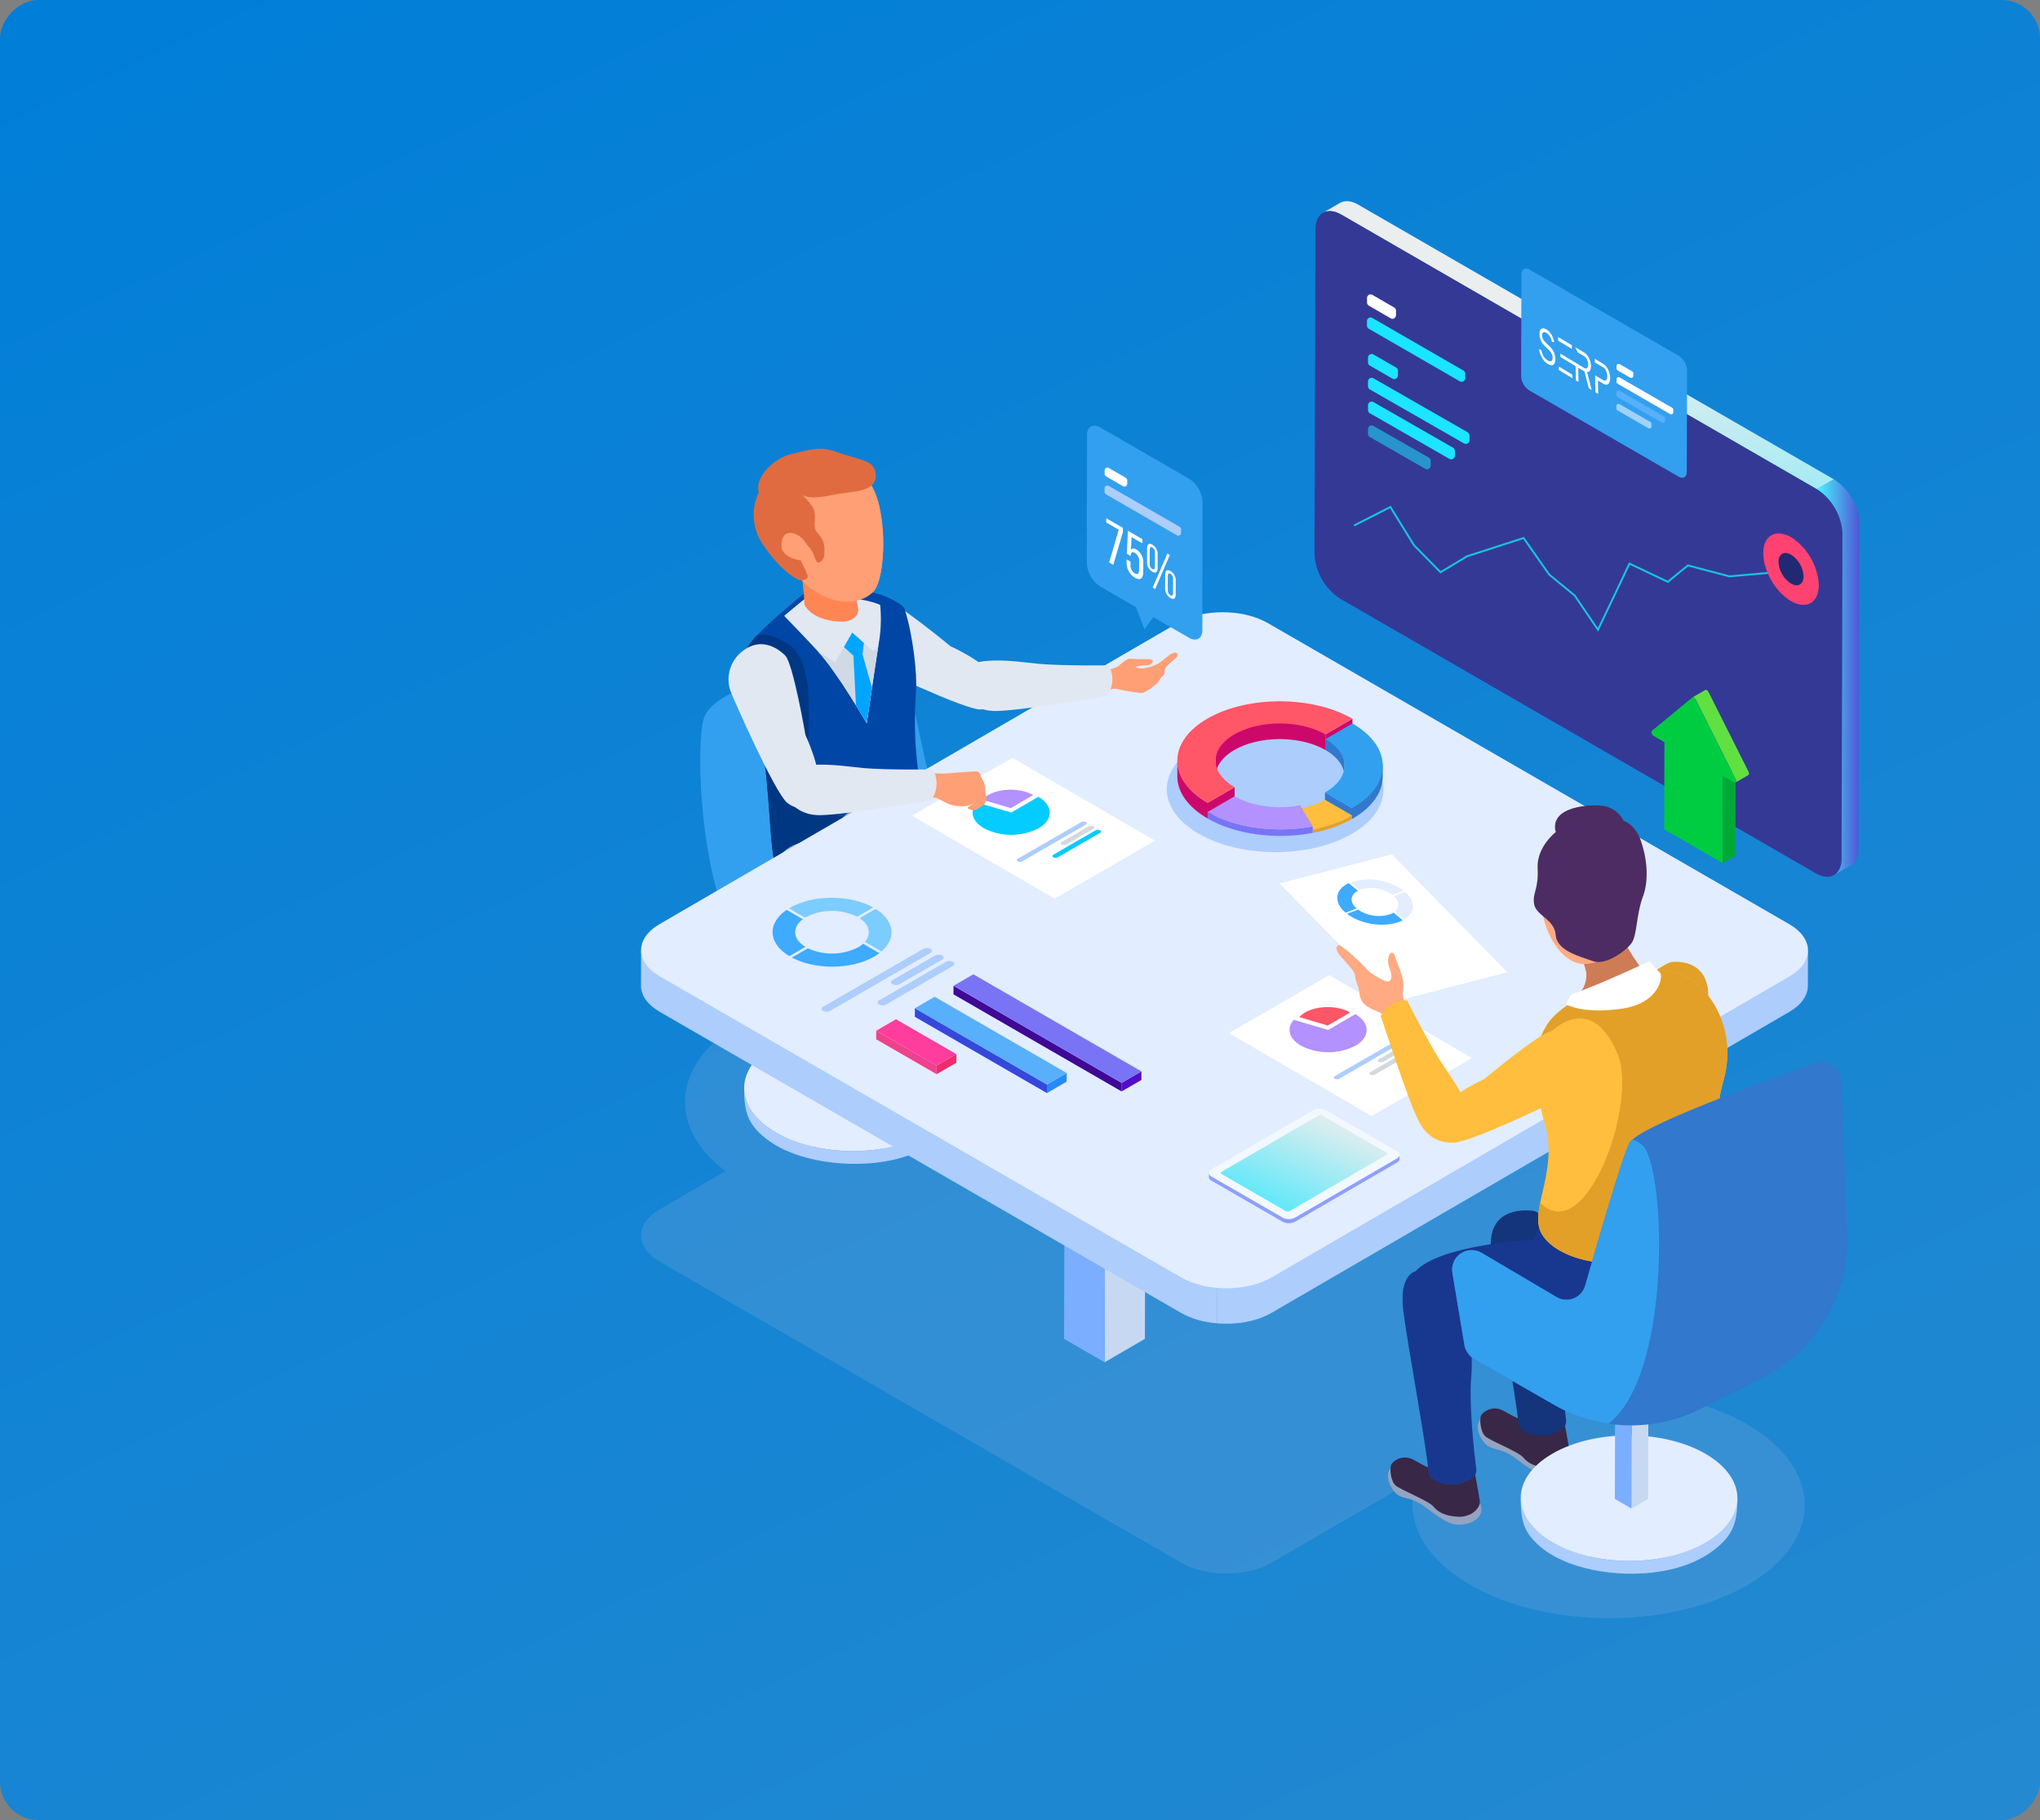 <svg width="1065" height="950" viewBox="0 0 1065 950" fill="none" xmlns="http://www.w3.org/2000/svg">
<rect x="0" y="0" width="1065" height="950" fill="#808080" stroke="none"/>
<rect width="1065" height="950" rx="20" transform="matrix(-1 0 0 1 1065 0)" fill="url(#paint0_linear_1578_22)"/>
<path opacity="0.25" d="M911.918 743.381C885.648 728.213 848.796 722.982 815.293 727.679L934.181 658.59C947.165 651.044 947.097 638.81 934.027 631.264L661.903 474.152C648.832 466.606 627.711 466.606 614.725 474.152L521.735 528.192C481.501 510.427 423.924 512.158 387.343 533.416C350.763 554.675 347.923 588.054 378.718 611.304L344.37 631.265C331.385 638.811 331.453 651.045 344.524 658.592L616.648 815.702C629.718 823.249 650.84 823.249 663.825 815.702L740.189 771.325C732.175 790.754 741.308 812.095 767.578 827.262C807.693 850.422 872.581 850.422 912.437 827.262C952.292 804.101 952.033 766.542 911.918 743.381Z" fill="#87AEDD"/>
<path d="M501.482 569.872C500.409 581.796 489.187 589.894 479.063 594.257C467.943 598.86 455.982 601.079 443.951 600.771C431.618 600.801 419.43 598.1 408.264 592.862C398.657 588.135 388.46 579.559 388.493 567.896C388.469 576.388 389.064 583.407 395.184 590.037C403.063 598.574 414.926 603.171 426.085 605.475C447.855 609.969 477.497 607.797 494.035 591.038C500.689 584.295 501.597 577.187 501.623 568.219C501.599 568.772 501.552 569.323 501.482 569.872Z" fill="#ADCDFC"/>
<path d="M484.912 544.874C507.072 557.668 507.215 578.417 485.199 591.211C463.183 604.006 427.337 604.006 405.177 591.211C383.016 578.417 382.925 557.668 404.942 544.874C426.958 532.08 462.752 532.08 484.912 544.874Z" fill="#E2EDFF"/>
<path d="M455.134 519.011L454.994 568.458L446.343 573.485L446.484 524.038L455.134 519.011Z" fill="#C7D8F2"/>
<path d="M446.484 524.038L446.343 573.485L437.638 568.458L437.778 519.011L446.484 524.038Z" fill="#7BAEFF"/>
<path d="M455.134 519.011L446.483 524.038L437.778 519.011L446.428 513.985L455.134 519.011Z" fill="#4DA5DC"/>
<path d="M390.224 358.692C390.224 358.692 372.494 363.42 367.767 374.057C363.041 384.695 364.222 465.068 389.043 498.163C413.864 531.258 459.96 535.986 470.598 531.258C481.236 526.53 542.697 495.799 547.425 480.434C552.153 465.068 528.514 453.249 515.512 447.339C502.511 441.429 494.237 433.156 487.145 411.88C480.053 390.605 476.507 353.963 468.234 348.054C459.96 342.145 439.866 332.689 390.224 358.692Z" fill="#32A0EF"/>
<path d="M496.198 337.306C496.198 337.306 467.113 313.229 461.2 312.669C454.105 312.115 445.253 314.526 442.942 324.585C441.916 328.469 442.179 332.581 443.691 336.303C445.202 340.025 447.881 343.156 451.325 345.225C456.659 348.152 503.464 370.363 511.738 370.319C520.011 370.275 525.293 363.156 519.927 354.319C514.562 345.483 496.198 337.306 496.198 337.306Z" fill="#E1E8F2"/>
<path d="M445.92 307.171C445.888 307.491 445.907 307.814 445.977 308.128C446.411 310.285 447.768 315.797 448.084 318.11C448.388 320.328 446.051 324.31 440.032 324.485C434.013 324.66 423.684 322.647 419.936 315.648C419.704 308.575 419.021 301.524 417.892 294.538L445.92 307.171Z" fill="#E16B40"/>
<path d="M458.854 263.397C454.505 245.173 439.419 235.451 423.128 240.119C423.128 240.119 405.351 242.789 398.187 258.874C391.022 274.959 403.332 287.576 411.207 295.53C414.525 298.791 417.032 301.31 418.616 302.915C419.191 303.522 419.756 304.139 420.351 304.687L420.52 304.86L420.539 304.844C425.015 308.913 430.412 311.836 436.266 313.362C443.558 315.146 451.998 313.504 456.343 308.384C460.688 303.265 463.204 281.621 458.854 263.397Z" fill="#FF8654"/>
<path d="M421.28 308.602C421.28 308.602 392.646 331.27 390.058 338.468C387.471 345.666 387.81 365.329 394.572 378.115C401.335 390.901 401.472 439.164 404.14 448.473C406.807 457.781 432.355 459.502 447.922 455.689C463.49 451.875 488.22 438.841 483.249 421.167C475.909 395.069 477.652 368.778 478.243 360.473C478.833 352.167 476.728 331.486 472.209 317.774C471.257 314.88 461.057 310.84 461.057 310.84C461.057 310.84 450.477 305.919 421.28 308.602Z" fill="#0046A6"/>
<path d="M426.472 416.608C414.652 401.636 431.987 350.418 411.5 336.234C405.252 331.909 399.888 330.818 395.444 331.377C393.257 333.416 391.435 335.814 390.058 338.468C387.471 345.666 387.81 365.329 394.572 378.115C401.335 390.901 401.472 439.164 404.139 448.472C406.567 456.947 427.935 459.116 443.495 456.563L465.87 433.155C465.87 433.155 438.291 431.58 426.472 416.608Z" fill="#003783"/>
<path d="M420.309 312.443C445.203 310.155 456.66 314.438 459.506 315.753C460.095 321.64 459.974 327.576 459.144 333.434C457.195 345.199 452.508 377.519 452.508 377.519C452.508 377.519 437.149 350.965 427.038 340.036C419.922 332.345 412.915 325.097 409.38 321.47C415.347 316.377 420.309 312.443 420.309 312.443Z" fill="#E1E8F2"/>
<path d="M445.92 307.171C445.888 307.491 445.907 307.814 445.977 308.128C446.411 310.285 447.768 315.797 448.084 318.11C448.388 320.328 446.051 324.31 440.032 324.485C434.013 324.66 423.684 322.647 419.936 315.648C419.704 308.575 419.021 301.524 417.892 294.538L445.92 307.171Z" fill="#FF8654"/>
<path d="M458.854 263.397C454.505 245.173 439.419 235.451 423.128 240.119C423.128 240.119 405.351 242.789 398.187 258.874C391.022 274.959 403.332 287.576 411.207 295.53C414.525 298.791 417.032 301.31 418.616 302.915C419.191 303.522 419.756 304.139 420.351 304.687L420.52 304.86L420.539 304.844C425.015 308.913 430.412 311.836 436.266 313.362C443.558 315.146 451.998 313.504 456.343 308.384C460.688 303.265 463.204 281.621 458.854 263.397Z" fill="#FF9F75"/>
<path d="M455.984 340.007L444.887 330.179L436.011 345.714L427.062 340.062C437.173 351.006 452.509 377.519 452.509 377.519C452.509 377.519 456.419 350.558 458.581 336.923L455.984 340.007Z" fill="#CFDAE4"/>
<path d="M455.222 359.043L450.277 341.592L451.025 335.615L444.888 330.179L440.582 337.715L445.522 342.226L446.865 368.135C450.234 373.588 452.509 377.519 452.509 377.519C452.509 377.519 453.751 368.956 455.222 359.043Z" fill="#00A5FF"/>
<path d="M396.134 257.043C394.114 261.253 393.215 265.914 393.526 270.574C393.836 275.233 395.346 279.733 397.907 283.638C406.772 297.23 416.274 303.279 418.615 302.914C420.956 302.55 422.137 301.958 421.547 300.185C420.956 298.412 418.001 292.503 418.001 292.503C418.001 292.503 407.954 291.321 407.954 284.82C407.954 278.319 411.5 277.137 415.637 278.91C419.774 280.683 420.365 283.638 422.729 286.002C425.092 288.366 425.683 294.276 427.456 293.685C429.229 293.094 430.411 291.321 430.411 288.366C430.6 286.533 430.38 284.681 429.767 282.944C429.154 281.207 428.163 279.627 426.865 278.319C423.319 274.773 427.456 268.864 423.91 264.136C422.224 261.727 420.238 259.543 418.001 257.635C418.001 257.635 420.365 261.181 432.184 258.817C444.004 256.453 449.323 257.044 454.05 254.089C458.778 251.134 457.596 244.633 454.641 242.269C451.686 239.905 444.595 238.723 436.321 235.769C428.047 232.814 423.319 234.587 413.273 236.951C403.226 239.315 393.77 249.951 396.134 257.043Z" fill="#E16B40"/>
<path d="M562.791 612.814C562.839 614.88 563.405 616.9 564.438 618.69C565.471 620.48 566.937 621.982 568.701 623.057C575.005 627.391 576.187 630.149 581.309 632.119C586.43 634.089 591.158 640.787 588.794 645.514C586.43 650.242 575.399 651.03 568.307 649.06C561.215 647.091 560.033 640.787 553.336 638.423C549.088 637.094 545.277 634.644 542.304 631.331C540.334 629.361 541.122 621.481 541.122 621.481L565.154 613.602" fill="#382747"/>
<path d="M593.522 589.962C593.57 592.028 594.136 594.049 595.169 595.839C596.202 597.629 597.668 599.131 599.432 600.206C605.736 604.54 606.918 607.298 612.04 609.268C617.161 611.238 621.889 617.936 619.525 622.663C617.161 627.391 606.13 628.179 599.038 626.209C591.946 624.239 590.764 617.936 584.066 615.572C579.818 614.243 576.008 611.793 573.035 608.48C571.065 606.51 571.853 598.63 571.853 598.63L595.885 590.75" fill="#382747"/>
<path d="M405.983 448.718C406.684 451.624 407.08 454.595 407.166 457.583C407.166 461.72 404.211 473.539 410.12 487.723C416.03 501.906 455.626 504.861 468.627 510.771C476.734 514.306 484.457 518.663 491.676 523.773C494.04 525.546 497.388 550.564 507.632 565.535C517.876 580.506 535.211 610.45 539.151 623.057C546.486 624.455 554.079 623.049 560.426 619.117C565.696 615.67 565.154 613.602 565.154 613.602C565.154 613.602 544.667 568.687 539.939 549.775C535.211 530.864 529.696 508.801 521.028 503.285C512.36 497.769 484.781 478.07 478.477 474.13C472.173 470.19 455.187 457.734 451.86 450.172C448.534 442.611 416.227 430.397 405.983 448.718Z" fill="#94A3C0"/>
<path d="M438.487 429.216C439.188 432.122 439.584 435.093 439.669 438.081C439.669 442.218 436.715 454.037 442.624 468.221C448.534 482.404 488.13 485.359 501.131 491.269C509.238 494.804 516.961 499.161 524.18 504.271C526.544 506.043 529.892 531.062 540.136 546.033C550.38 561.004 567.715 590.947 571.655 603.555C578.99 604.953 586.582 603.547 592.93 599.615C598.2 596.168 597.658 594.099 597.658 594.099C597.658 594.099 577.171 549.185 572.443 530.273C567.715 511.362 562.199 489.299 553.532 483.783C544.864 478.267 517.285 458.568 510.981 454.628C504.677 450.688 487.691 438.232 484.364 430.67C481.038 423.109 448.731 410.895 438.487 429.216Z" fill="#94A3C0"/>
<path d="M598.042 578.648L597.702 698.842L576.675 711.061L577.016 590.867L598.042 578.648Z" fill="#C7D8F2"/>
<path d="M577.017 590.867L576.675 711.061L555.511 698.842L555.851 578.648L577.017 590.867Z" fill="#7BAEFF"/>
<path d="M598.042 578.648L577.017 590.867L555.851 578.648L576.878 566.429L598.042 578.648Z" fill="#4DA5DC"/>
<path d="M943.792 496.317C943.76 496.666 943.736 497.016 943.672 497.364C943.619 497.651 943.532 497.935 943.457 498.22C943.37 498.553 943.289 498.885 943.173 499.215C943.076 499.488 942.947 499.758 942.829 500.029C942.677 500.377 942.528 500.724 942.342 501.068C942.208 501.317 942.047 501.561 941.895 501.808C941.654 502.199 941.398 502.588 941.111 502.972C940.835 503.342 940.55 503.71 940.231 504.072C940.155 504.157 940.089 504.243 940.012 504.328C939.582 504.797 939.108 505.256 938.607 505.707C938.287 505.996 937.93 506.274 937.58 506.555C937.274 506.802 936.978 507.051 936.649 507.29C936.271 507.565 935.854 507.827 935.447 508.093C935.029 508.365 934.63 508.645 934.181 508.906L663.826 666.019C661.51 667.346 659.059 668.424 656.515 669.234C654.448 669.899 652.338 670.425 650.2 670.806C648.801 671.058 647.38 671.256 645.945 671.399C644.719 671.521 643.484 671.603 642.245 671.646C641.108 671.685 639.969 671.69 638.828 671.661C637.73 671.634 636.634 671.575 635.542 671.486L635.488 690.755C636.578 690.845 637.674 690.904 638.774 690.931C639.912 690.96 641.052 690.954 642.191 690.915C643.429 690.873 644.662 690.791 645.89 690.668C647.325 690.526 648.747 690.328 650.145 690.076C652.283 689.694 654.393 689.169 656.461 688.504C659.004 687.694 661.455 686.616 663.771 685.289L934.127 528.176C934.264 528.096 934.4 528.016 934.534 527.935C934.837 527.752 935.097 527.554 935.386 527.366C935.796 527.099 936.215 526.835 936.595 526.559C936.924 526.32 937.218 526.071 937.524 525.825C937.874 525.544 938.231 525.266 938.552 524.976C938.617 524.918 938.695 524.865 938.758 524.806C939.187 524.41 939.582 524.006 939.956 523.597C940.034 523.511 940.102 523.424 940.178 523.338C940.4 523.087 940.626 522.836 940.827 522.581C940.915 522.469 940.973 522.353 941.057 522.24C941.344 521.857 941.599 521.468 941.841 521.077C941.942 520.912 942.076 520.754 942.17 520.588C942.217 520.504 942.243 520.419 942.288 520.335C942.473 519.992 942.623 519.645 942.774 519.297C942.863 519.094 942.982 518.895 943.059 518.691C943.085 518.622 943.094 518.552 943.119 518.483C943.236 518.152 943.318 517.819 943.405 517.486C943.464 517.261 943.553 517.039 943.598 516.813C943.61 516.753 943.608 516.693 943.619 516.634C943.683 516.284 943.707 515.934 943.739 515.583C943.759 515.355 943.81 515.127 943.817 514.899C943.82 514.801 943.821 514.704 943.822 514.606L943.876 495.336C943.874 495.665 943.821 495.99 943.792 496.317Z" fill="#ADCDFC"/>
<path d="M632.298 671.124C631.183 670.965 630.081 670.774 628.991 670.548C627.81 670.304 626.65 670.019 625.512 669.695C624.12 669.299 622.766 668.843 621.46 668.328C619.802 667.678 618.193 666.906 616.648 666.02L344.524 508.909C337.946 505.112 334.662 500.127 334.676 495.15L334.621 514.42C334.607 519.397 337.892 524.382 344.469 528.179L616.593 685.29C618.138 686.176 619.747 686.947 621.406 687.597C622.711 688.113 624.065 688.569 625.457 688.964C626.594 689.288 627.754 689.572 628.937 689.817C630.025 690.042 631.127 690.234 632.244 690.392C633.316 690.544 634.397 690.665 635.487 690.755L635.542 671.485C634.453 671.396 633.372 671.276 632.298 671.124Z" fill="#ADCDFC"/>
<path d="M934.027 482.343C947.097 489.889 947.166 502.123 934.181 509.67L663.825 666.783C650.84 674.329 629.718 674.33 616.648 666.783L344.524 509.672C331.453 502.126 331.385 489.892 344.37 482.346L614.725 325.232C627.711 317.686 648.832 317.686 661.903 325.232L934.027 482.343Z" fill="#E2EDFF"/>
<path d="M641.554 539.249L716.05 582.541L768.452 552.286L693.956 508.994L641.554 539.249Z" fill="white"/>
<path d="M704.87 528.475L693.15 535.286L678.307 530.913C682.45 526.173 692.454 524.288 700.65 526.704C702.125 527.117 703.542 527.712 704.87 528.475Z" fill="#FF5668"/>
<path d="M707.556 529.36C715.434 533.909 715.473 541.283 707.647 545.831C703.244 548.073 698.372 549.242 693.431 549.242C688.489 549.242 683.618 548.073 679.214 545.831C672.912 542.192 671.433 536.893 675.44 532.308L693.384 537.596L707.556 529.36Z" fill="#B391FF"/>
<path d="M696.779 561.731C696.126 562.108 696.123 562.708 696.772 563.085C697.133 563.271 697.534 563.368 697.941 563.368C698.347 563.368 698.748 563.271 699.11 563.085L732.365 543.885C733.018 543.508 733.022 542.908 732.373 542.531C732.011 542.345 731.61 542.248 731.203 542.248C730.797 542.248 730.396 542.345 730.034 542.531L696.779 561.731Z" fill="#ADCDFC"/>
<path d="M719.756 552.906C719.615 552.955 719.493 553.046 719.407 553.167C719.32 553.288 719.273 553.432 719.272 553.581C719.272 553.729 719.317 553.875 719.402 553.996C719.487 554.118 719.608 554.21 719.748 554.261C720.112 554.446 720.514 554.543 720.922 554.544C721.33 554.546 721.733 554.451 722.098 554.268L736.211 546.12C736.353 546.071 736.476 545.979 736.563 545.857C736.65 545.735 736.697 545.588 736.697 545.438C736.696 545.288 736.649 545.141 736.561 545.019C736.473 544.898 736.349 544.806 736.206 544.759C735.844 544.574 735.443 544.478 735.037 544.478C734.631 544.478 734.23 544.574 733.868 544.759L719.756 552.906Z" fill="#D4D9DF"/>
<path d="M715.378 559.595C714.725 559.972 714.71 560.579 715.359 560.956C715.724 561.141 716.127 561.237 716.535 561.236C716.944 561.234 717.346 561.136 717.71 560.949L739.791 548.201C740.444 547.824 740.448 547.223 739.799 546.846C739.437 546.66 739.036 546.563 738.63 546.563C738.223 546.563 737.822 546.66 737.46 546.846L715.378 559.595Z" fill="#D4D9DF"/>
<path d="M729.264 600.909C729.66 601.041 730.004 601.294 730.249 601.632C730.494 601.97 730.627 602.376 730.629 602.793C730.631 603.21 730.503 603.617 730.262 603.958C730.021 604.299 729.68 604.555 729.286 604.692L676.111 635.566C675.099 636.082 673.98 636.351 672.845 636.351C671.71 636.351 670.591 636.082 669.579 635.566L632.464 614.138C632.069 614.006 631.724 613.753 631.479 613.415C631.235 613.077 631.102 612.671 631.1 612.254C631.097 611.837 631.226 611.429 631.466 611.089C631.707 610.748 632.049 610.491 632.443 610.355L685.617 579.48C686.629 578.965 687.748 578.697 688.883 578.697C690.018 578.697 691.137 578.965 692.149 579.48L729.264 600.909Z" fill="#F2F8FD"/>
<path d="M730.618 602.949C730.614 602.998 730.61 603.046 730.602 603.094C730.594 603.134 730.583 603.173 730.572 603.212C730.56 603.259 730.548 603.305 730.532 603.351C730.519 603.389 730.501 603.425 730.485 603.462C730.464 603.511 730.443 603.559 730.417 603.607C730.398 603.641 730.377 603.675 730.356 603.709C730.322 603.763 730.287 603.817 730.247 603.87C730.224 603.902 730.198 603.932 730.172 603.964C730.111 604.037 730.046 604.107 729.977 604.173C729.951 604.199 729.927 604.225 729.9 604.249C729.855 604.289 729.806 604.327 729.758 604.366C729.715 604.4 729.674 604.435 729.629 604.468C729.576 604.506 729.518 604.543 729.462 604.58C729.406 604.617 729.348 604.656 729.287 604.692L676.112 635.567C675.904 635.684 675.688 635.786 675.466 635.873C675.407 635.897 675.347 635.919 675.286 635.941C675.146 635.992 674.999 636.033 674.852 636.074C674.701 636.117 674.547 636.157 674.39 636.189C674.206 636.227 674.02 636.262 673.831 636.286C673.784 636.291 673.739 636.3 673.692 636.305C673.436 636.332 673.177 636.346 672.917 636.348C672.876 636.348 672.835 636.348 672.794 636.348C672.537 636.346 672.281 636.332 672.027 636.305L671.913 636.292C671.664 636.263 671.417 636.22 671.172 636.165C671.127 636.155 671.083 636.143 671.039 636.132C670.822 636.079 670.608 636.014 670.398 635.937C670.361 635.924 670.322 635.914 670.285 635.899C670.042 635.807 669.806 635.696 669.58 635.566L632.465 614.138C631.883 613.846 631.428 613.351 631.185 612.747C631.129 612.582 631.1 612.408 631.101 612.233L631.088 614.362C631.087 614.449 631.095 614.536 631.109 614.621C631.196 614.978 631.362 615.311 631.595 615.596C631.827 615.881 632.12 616.11 632.452 616.268L669.567 637.696C669.782 637.819 670.005 637.927 670.236 638.017L670.272 638.029C670.309 638.043 670.348 638.054 670.385 638.067C670.52 638.117 670.656 638.166 670.798 638.207C670.873 638.228 670.949 638.245 671.026 638.263C671.071 638.274 671.114 638.285 671.159 638.295C671.2 638.305 671.239 638.317 671.28 638.325C671.431 638.356 671.584 638.382 671.737 638.405C671.792 638.412 671.847 638.416 671.902 638.424C671.94 638.429 671.978 638.433 672.016 638.437C672.073 638.443 672.13 638.451 672.187 638.455C672.337 638.468 672.489 638.476 672.64 638.48C672.688 638.481 672.735 638.48 672.783 638.48H672.906C672.975 638.48 673.043 638.482 673.112 638.48C673.283 638.474 673.454 638.462 673.623 638.446L673.682 638.438C673.728 638.433 673.773 638.424 673.819 638.419C673.95 638.402 674.082 638.387 674.211 638.364C674.269 638.354 674.322 638.334 674.379 638.322C674.537 638.289 674.689 638.25 674.841 638.208C674.922 638.185 675.007 638.172 675.086 638.147C675.151 638.126 675.211 638.098 675.276 638.075C675.34 638.052 675.397 638.031 675.456 638.007C675.679 637.92 675.894 637.818 676.102 637.701L729.277 606.826L729.334 606.793C729.377 606.767 729.413 606.74 729.453 606.713C729.509 606.677 729.567 606.641 729.619 606.603C729.665 606.569 729.706 606.535 729.748 606.501C729.797 606.461 729.846 606.423 729.89 606.383L729.919 606.359C729.938 606.343 729.95 606.325 729.967 606.308C730.036 606.241 730.101 606.171 730.163 606.097C730.176 606.082 730.193 606.067 730.205 606.051C730.218 606.035 730.225 606.02 730.237 606.005C730.277 605.951 730.313 605.897 730.346 605.843C730.36 605.82 730.379 605.798 730.392 605.775L730.408 605.741C730.433 605.693 730.454 605.646 730.475 605.597C730.487 605.569 730.504 605.541 730.515 605.513L730.523 605.484C730.539 605.438 730.55 605.392 730.562 605.346C730.571 605.315 730.583 605.284 730.589 605.253L730.592 605.228C730.601 605.18 730.604 605.131 730.608 605.083C730.611 605.051 730.618 605.02 730.619 604.988V604.947L730.632 602.818C730.63 602.859 730.623 602.904 730.618 602.949Z" fill="url(#paint1_linear_1578_22)"/>
<path d="M723.784 601.583C723.911 601.626 724.021 601.708 724.099 601.817C724.177 601.926 724.219 602.056 724.22 602.19C724.22 602.324 724.179 602.455 724.101 602.564C724.024 602.673 723.914 602.756 723.787 602.8L673.316 632.13C672.991 632.296 672.631 632.382 672.266 632.383C671.901 632.383 671.541 632.297 671.216 632.132L637.782 612.829C637.655 612.786 637.544 612.705 637.466 612.596C637.387 612.487 637.344 612.356 637.343 612.222C637.343 612.088 637.384 611.957 637.461 611.847C637.539 611.737 637.649 611.654 637.776 611.61L688.246 582.28C688.572 582.114 688.932 582.028 689.298 582.028C689.664 582.028 690.024 582.114 690.35 582.28L723.784 601.583Z" fill="url(#paint2_linear_1578_22)"/>
<path d="M476.079 425.781L550.575 469.073L602.977 438.818L528.483 395.526L476.079 425.781Z" fill="white"/>
<path d="M539.395 415.007L527.675 421.817L512.832 417.445C516.975 412.705 526.978 410.82 535.175 413.236C536.649 413.649 538.067 414.244 539.395 415.007Z" fill="#B391FF"/>
<path d="M542.082 415.892C549.96 420.44 549.999 427.814 542.173 432.362C537.77 434.605 532.898 435.773 527.957 435.773C523.015 435.773 518.144 434.605 513.74 432.362C507.438 428.724 505.958 423.425 509.966 418.84L527.91 424.128L542.082 415.892Z" fill="#05CCFF"/>
<path d="M531.304 448.263C530.651 448.64 530.648 449.24 531.297 449.617C531.659 449.803 532.059 449.9 532.466 449.9C532.873 449.9 533.273 449.803 533.635 449.617L566.89 430.418C567.543 430.04 567.546 429.44 566.898 429.063C566.536 428.877 566.135 428.78 565.728 428.78C565.322 428.78 564.921 428.877 564.559 429.063L531.304 448.263Z" fill="#ADCDFC"/>
<path d="M554.281 439.438C554.14 439.486 554.018 439.577 553.932 439.698C553.845 439.819 553.798 439.964 553.797 440.112C553.797 440.261 553.842 440.406 553.927 440.528C554.012 440.65 554.133 440.742 554.273 440.792C554.637 440.977 555.039 441.075 555.447 441.076C555.855 441.077 556.258 440.982 556.623 440.799L570.735 432.651C570.878 432.603 571.001 432.511 571.088 432.388C571.175 432.266 571.222 432.119 571.221 431.969C571.221 431.819 571.173 431.672 571.085 431.551C570.997 431.429 570.873 431.338 570.731 431.29C570.369 431.106 569.968 431.01 569.562 431.01C569.156 431.01 568.755 431.106 568.393 431.29L554.281 439.438Z" fill="#D4D9DF"/>
<path d="M549.903 446.126C549.25 446.503 549.235 447.111 549.884 447.488C550.249 447.672 550.652 447.768 551.06 447.767C551.469 447.766 551.871 447.668 552.235 447.481L574.316 434.732C574.969 434.355 574.973 433.755 574.324 433.377C573.962 433.192 573.561 433.095 573.155 433.095C572.748 433.095 572.347 433.192 571.986 433.377L549.903 446.126Z" fill="#05CCFF"/>
<path d="M595.886 559.221L595.873 563.695L585.55 569.694L585.564 565.219L595.886 559.221Z" fill="#540CC7"/>
<path d="M585.564 565.219L585.55 569.694L497.787 519.025L497.8 514.548L585.564 565.219Z" fill="#3F0995"/>
<path d="M595.887 559.221L585.564 565.22L497.8 514.549L508.123 508.55L595.887 559.221Z" fill="#7974F5"/>
<path d="M556.879 560.083L556.865 564.559L546.55 570.554L546.564 566.077L556.879 560.083Z" fill="#2689FD"/>
<path d="M546.564 566.077L546.55 570.553L477.61 530.75L477.624 526.274L546.564 566.077Z" fill="#3548DB"/>
<path d="M556.879 560.082L546.563 566.077L477.624 526.274L487.939 520.281L556.879 560.082Z" fill="#58AFFB"/>
<path d="M499.303 550.223L499.289 554.699L488.974 560.694L488.987 556.217L499.303 550.223Z" fill="#EE2C6A"/>
<path d="M488.987 556.218L488.973 560.694L457.428 542.48L457.439 538.004L488.987 556.218Z" fill="#EE428C"/>
<path d="M499.302 550.223L488.987 556.217L457.439 538.003L467.755 532.01L499.302 550.223Z" fill="#FF3D9D"/>
<path d="M429.675 525.504C428.646 526.098 428.64 527.044 429.663 527.639C430.233 527.932 430.865 528.085 431.506 528.085C432.147 528.085 432.778 527.932 433.349 527.639L485.766 497.376C486.796 496.781 486.801 495.835 485.778 495.241C485.208 494.948 484.576 494.795 483.935 494.795C483.294 494.795 482.663 494.948 482.093 495.241L429.675 525.504Z" fill="#ADCDFC"/>
<path d="M465.89 511.594C465.668 511.671 465.476 511.814 465.34 512.004C465.204 512.195 465.13 512.423 465.128 512.657C465.127 512.891 465.199 513.12 465.333 513.312C465.467 513.504 465.657 513.65 465.878 513.729C466.451 514.021 467.085 514.174 467.729 514.176C468.372 514.178 469.007 514.028 469.582 513.74L491.827 500.897C492.051 500.82 492.245 500.675 492.382 500.482C492.52 500.29 492.593 500.058 492.592 499.822C492.592 499.585 492.517 499.354 492.378 499.162C492.24 498.97 492.044 498.826 491.82 498.751C491.249 498.461 490.617 498.31 489.977 498.31C489.336 498.31 488.705 498.461 488.134 498.751L465.89 511.594Z" fill="#ADCDFC"/>
<path d="M458.99 522.136C457.961 522.731 457.937 523.688 458.959 524.281C459.534 524.573 460.169 524.723 460.813 524.722C461.457 524.72 462.091 524.565 462.664 524.271L497.47 504.176C498.499 503.582 498.504 502.636 497.482 502.042C496.912 501.749 496.28 501.596 495.639 501.596C494.998 501.596 494.366 501.749 493.796 502.042L458.99 522.136Z" fill="#ADCDFC"/>
<path d="M455.846 473.653L447.516 478.494C443.336 476.455 438.741 475.414 434.091 475.452C429.441 475.49 424.863 476.606 420.717 478.713C420.566 478.801 420.423 478.892 420.277 478.983L411.891 474.141C412.039 474.051 412.185 473.962 412.337 473.874C424.291 466.927 443.656 466.854 455.846 473.653Z" fill="#7CCCFF"/>
<path d="M457.129 474.411C467.025 480.607 468.049 489.839 460.172 496.633L451.528 491.642C454.996 487.67 454.08 482.74 448.789 479.258L457.129 474.411Z" fill="#7CCCFF"/>
<path d="M459.094 497.506C458.228 498.16 457.323 498.761 456.383 499.305C444.601 506.152 425.625 506.322 413.409 499.819L421.748 494.972C425.88 496.871 430.387 497.812 434.934 497.725C439.48 497.637 443.948 496.524 448.004 494.467C448.929 493.936 449.795 493.309 450.588 492.595L459.094 497.506Z" fill="#3EABFF"/>
<path d="M419.09 479.793C413.399 484.079 413.85 490.221 420.425 494.237L412.095 499.078C400.895 492.383 400.405 481.913 410.663 474.927L419.09 479.793Z" fill="#3EABFF"/>
<path d="M620.863 249.948C622.878 251.259 624.554 253.028 625.756 255.11C626.959 257.192 627.652 259.529 627.78 261.93L627.704 328.922C627.692 333.319 624.568 335.099 620.741 332.89L602.059 322.104L601.151 323.371L597.506 328.502L593.89 319.179L592.992 316.868L574.31 306.082C572.297 304.772 570.622 303.004 569.422 300.923C568.222 298.842 567.53 296.506 567.404 294.107L567.479 227.115C567.492 222.718 570.604 220.931 574.431 223.14L620.863 249.948Z" fill="#32A0EF"/>
<path d="M588.474 250.668L588.468 252.553C588.468 252.807 588.4 253.055 588.273 253.274C588.146 253.493 587.963 253.675 587.743 253.801C587.523 253.927 587.274 253.994 587.021 253.993C586.768 253.992 586.519 253.925 586.3 253.798L577.408 248.639C577.188 248.512 577.006 248.329 576.88 248.109C576.754 247.889 576.688 247.64 576.688 247.386L576.694 245.501C576.695 245.248 576.762 244.999 576.889 244.78C577.016 244.561 577.199 244.379 577.419 244.253C577.638 244.127 577.888 244.061 578.141 244.061C578.394 244.062 578.643 244.129 578.862 244.256L587.754 249.415C587.974 249.542 588.156 249.725 588.282 249.945C588.408 250.165 588.474 250.414 588.474 250.668Z" fill="white"/>
<path d="M616.603 276.277L616.597 278.166C616.597 278.42 616.529 278.668 616.402 278.887C616.275 279.106 616.093 279.288 615.874 279.414C615.654 279.54 615.405 279.606 615.152 279.606C614.899 279.606 614.651 279.539 614.431 279.413L577.384 258.023C577.164 257.896 576.981 257.713 576.855 257.493C576.728 257.273 576.662 257.023 576.663 256.769L576.668 254.879C576.669 254.626 576.736 254.378 576.863 254.159C576.99 253.94 577.172 253.758 577.392 253.632C577.611 253.506 577.86 253.44 578.113 253.44C578.366 253.44 578.615 253.507 578.834 253.633L615.881 275.023C616.101 275.15 616.283 275.333 616.41 275.553C616.537 275.773 616.603 276.023 616.603 276.277Z" fill="#ADCDFC"/>
<path d="M586.227 275.539L586.222 277.7L581.205 294.83L579.056 293.588L584.052 276.494L577.501 272.713L577.507 270.503L586.227 275.539Z" fill="white"/>
<path d="M596.416 281.42L596.41 283.629L590.747 280.36L590.418 286.996C591.042 286.142 591.994 286.074 593.296 286.825C594.495 287.607 595.46 288.701 596.087 289.988C596.714 291.276 596.98 292.709 596.856 294.136L596.844 298.458C596.834 301.854 595.422 303.251 592.488 301.556C591.097 300.726 589.96 299.533 589.198 298.104C588.436 296.674 588.078 295.064 588.164 293.447L588.169 291.975L590.194 293.144L590.189 294.782C590.113 295.667 590.282 296.556 590.678 297.351C591.074 298.146 591.681 298.816 592.433 299.288C593.962 300.171 594.688 299.378 594.694 297.383L594.706 293.086C594.779 292.201 594.609 291.314 594.213 290.519C593.818 289.725 593.213 289.054 592.463 288.579C591.286 287.899 590.477 288.194 590.286 289.701L590.285 290.2L588.26 289.031L588.832 277.041L596.416 281.42Z" fill="white"/>
<path d="M611.065 298.06C611.945 298.583 612.666 299.337 613.149 300.24C613.631 301.144 613.858 302.162 613.803 303.185L613.784 310.142C613.778 312.303 612.927 313.239 611.025 312.141C610.139 311.608 609.413 310.845 608.927 309.931C608.441 309.018 608.213 307.99 608.266 306.957L608.285 300C608.292 297.885 609.184 296.974 611.065 298.06ZM612.398 309.485L612.419 302.29C612.467 301.747 612.367 301.2 612.127 300.71C611.888 300.22 611.519 299.804 611.061 299.508C610.089 298.947 609.675 299.492 609.67 300.704L609.65 307.899C609.604 308.449 609.709 309.001 609.951 309.497C610.194 309.993 610.566 310.414 611.029 310.716C611.979 311.265 612.396 310.672 612.398 309.485Z" fill="white"/>
<path d="M604.342 296.461C604.336 298.598 603.443 299.51 601.563 298.425C600.684 297.894 599.965 297.135 599.483 296.228C599.001 295.322 598.773 294.301 598.824 293.276L598.844 286.271C598.85 284.158 599.743 283.223 601.603 284.297C602.485 284.829 603.207 285.589 603.693 286.497C604.178 287.406 604.41 288.429 604.362 289.458L604.342 296.461ZM602.956 295.781L602.977 288.562C603.022 288.012 602.918 287.46 602.675 286.964C602.433 286.468 602.06 286.046 601.598 285.745C600.606 285.172 600.231 285.788 600.228 286.975L600.208 294.194C600.153 294.738 600.251 295.287 600.491 295.778C600.731 296.27 601.103 296.685 601.566 296.976C602.537 297.537 602.953 296.993 602.956 295.781Z" fill="white"/>
<path d="M609.435 288.937L610.716 289.676L603.07 307.451L601.768 306.7L609.435 288.937Z" fill="white"/>
<path d="M705.545 388.855C727.705 401.65 727.848 422.398 705.832 435.192C683.815 447.987 647.97 447.987 625.81 435.192C603.649 422.398 603.558 401.65 625.574 388.855C647.591 376.061 683.385 376.061 705.545 388.855Z" fill="#ADCDFC"/>
<path d="M706.067 375.148L706.042 383.295L691.959 391.481L691.982 383.333L706.067 375.148Z" fill="#CC096A"/>
<path d="M649.417 389.078C649.515 389.04 649.607 388.998 649.705 388.96C650.492 388.66 651.302 388.39 652.121 388.132C652.688 387.953 653.269 387.797 653.85 387.638C654.291 387.518 654.728 387.39 655.176 387.281C655.787 387.133 656.409 387.011 657.031 386.885C657.486 386.793 657.934 386.689 658.394 386.608C658.581 386.576 658.771 386.549 658.96 386.518C659.732 386.391 660.51 386.281 661.293 386.188C661.521 386.161 661.746 386.131 661.973 386.107C662.879 386.009 663.79 385.933 664.705 385.879C664.874 385.869 665.043 385.862 665.212 385.853C665.826 385.823 666.442 385.814 667.058 385.802C667.674 385.791 668.288 385.786 668.903 385.794C669.417 385.8 669.931 385.816 670.444 385.836C671.013 385.859 671.582 385.889 672.15 385.928C672.669 385.964 673.187 386.007 673.704 386.057C674.266 386.112 674.826 386.174 675.384 386.245C675.888 386.309 676.39 386.38 676.889 386.458C677.488 386.551 678.082 386.655 678.672 386.768C679.292 386.886 679.912 387.003 680.522 387.142C680.668 387.176 680.815 387.207 680.96 387.241C681.818 387.446 682.662 387.675 683.495 387.922C683.733 387.992 683.968 388.068 684.204 388.142C684.896 388.36 685.578 388.592 686.248 388.84C686.443 388.912 686.642 388.98 686.835 389.055C687.444 389.29 688.031 389.552 688.619 389.812C688.908 389.941 689.208 390.058 689.491 390.192C690.34 390.595 691.165 391.022 691.959 391.48L691.982 381.979C691.188 381.521 690.363 381.094 689.514 380.691C689.233 380.558 688.936 380.441 688.649 380.314C688.145 380.09 687.649 379.858 687.13 379.652C687.041 379.617 686.948 379.588 686.859 379.553C686.666 379.479 686.469 379.412 686.274 379.34C685.604 379.092 684.922 378.859 684.228 378.641C683.992 378.567 683.758 378.491 683.52 378.421C683.36 378.373 683.205 378.319 683.044 378.273C682.367 378.08 681.679 377.906 680.985 377.74C680.84 377.706 680.693 377.675 680.546 377.641C680.21 377.565 679.875 377.483 679.535 377.413C679.259 377.356 678.975 377.32 678.697 377.268C678.106 377.155 677.513 377.051 676.914 376.958C676.674 376.92 676.439 376.867 676.199 376.833C675.938 376.795 675.671 376.778 675.409 376.745C674.851 376.674 674.292 376.612 673.729 376.557C673.461 376.531 673.197 376.49 672.927 376.468C672.677 376.447 672.425 376.444 672.174 376.427C671.607 376.388 671.039 376.358 670.469 376.336C670.184 376.325 669.899 376.298 669.613 376.29C669.385 376.284 669.156 376.296 668.928 376.293C668.312 376.285 667.698 376.29 667.083 376.302C666.777 376.308 666.472 376.296 666.167 376.306C665.856 376.317 665.547 376.337 665.236 376.353C665.067 376.361 664.898 376.368 664.729 376.378C663.962 376.424 663.196 376.479 662.434 376.555C662.288 376.569 662.143 376.591 661.998 376.607C661.77 376.631 661.544 376.661 661.317 376.688C660.535 376.782 659.759 376.892 658.987 377.018C658.798 377.049 658.606 377.075 658.418 377.109C658.327 377.125 658.235 377.136 658.144 377.152C657.778 377.219 657.424 377.311 657.062 377.384C656.438 377.51 655.814 377.634 655.202 377.782C654.754 377.89 654.32 378.018 653.88 378.138C653.297 378.296 652.715 378.453 652.146 378.632C652.024 378.67 651.896 378.699 651.775 378.738C651.082 378.963 650.401 379.204 649.731 379.46C649.634 379.498 649.54 379.539 649.443 379.577C648.708 379.864 647.992 380.172 647.29 380.496C647.083 380.591 646.876 380.688 646.672 380.788C645.895 381.164 645.132 381.556 644.402 381.979C644.264 382.06 644.127 382.141 643.992 382.222C643.865 382.298 643.748 382.378 643.623 382.455C643.417 382.584 643.211 382.712 643.012 382.843C642.829 382.962 642.653 383.083 642.477 383.205C642.284 383.338 642.092 383.471 641.907 383.606C641.736 383.729 641.572 383.855 641.408 383.98C641.229 384.117 641.052 384.254 640.88 384.393C640.722 384.521 640.569 384.649 640.417 384.779C640.252 384.919 640.089 385.06 639.932 385.203C639.867 385.261 639.796 385.318 639.732 385.376C639.673 385.431 639.623 385.488 639.564 385.543C639.299 385.793 639.045 386.046 638.802 386.301C638.72 386.387 638.635 386.472 638.556 386.559C638.247 386.894 637.955 387.234 637.682 387.577L637.646 387.62C637.583 387.699 637.532 387.78 637.471 387.86C637.307 388.076 637.146 388.292 636.996 388.51C636.913 388.63 636.838 388.752 636.76 388.873C636.632 389.07 636.508 389.268 636.392 389.467C636.36 389.522 636.322 389.576 636.291 389.63C636.245 389.712 636.209 389.794 636.165 389.875C636.074 390.043 635.987 390.212 635.904 390.381C635.835 390.522 635.769 390.663 635.707 390.804C635.631 390.975 635.559 391.145 635.491 391.316C635.461 391.392 635.423 391.468 635.396 391.544C635.37 391.612 635.352 391.681 635.328 391.75C635.271 391.912 635.217 392.075 635.167 392.238C635.121 392.386 635.077 392.533 635.037 392.681C634.993 392.845 634.954 393.009 634.917 393.173C634.898 393.261 634.87 393.349 634.853 393.438C634.84 393.498 634.835 393.558 634.824 393.618C634.793 393.786 634.768 393.954 634.745 394.122C634.724 394.269 634.704 394.416 634.689 394.564C634.672 394.733 634.662 394.903 634.653 395.072C634.648 395.171 634.634 395.27 634.632 395.369C634.629 395.468 634.627 396.921 634.627 397.02L634.604 405.166C634.604 404.968 634.619 404.771 634.63 404.573C634.639 404.404 634.649 404.234 634.666 404.065C634.681 403.917 634.701 403.77 634.722 403.622C634.745 403.455 634.77 403.287 634.801 403.12C634.828 402.971 634.86 402.822 634.894 402.674C634.931 402.51 634.97 402.346 635.013 402.183C635.053 402.035 635.098 401.886 635.143 401.738C635.194 401.576 635.247 401.414 635.304 401.253C635.356 401.107 635.412 400.962 635.469 400.816C635.537 400.646 635.608 400.476 635.684 400.307C635.747 400.165 635.813 400.023 635.882 399.882C635.965 399.713 636.053 399.545 636.143 399.377C636.216 399.24 636.291 399.104 636.371 398.969C636.487 398.769 636.611 398.57 636.739 398.373C636.817 398.252 636.892 398.132 636.974 398.012C637.124 397.794 637.285 397.578 637.449 397.362C637.52 397.267 637.587 397.172 637.661 397.077C637.934 396.734 638.226 396.394 638.535 396.059C638.614 395.973 638.699 395.888 638.781 395.803C639.025 395.547 639.279 395.294 639.544 395.044C639.665 394.93 639.786 394.816 639.911 394.702C640.069 394.56 640.231 394.42 640.395 394.28C640.547 394.15 640.702 394.02 640.861 393.892C641.032 393.753 641.209 393.617 641.387 393.48C641.551 393.355 641.717 393.229 641.887 393.105C642.072 392.971 642.263 392.838 642.455 392.706C642.632 392.584 642.81 392.462 642.993 392.342C643.192 392.211 643.397 392.083 643.604 391.955C643.861 391.795 644.114 391.635 644.382 391.479C645.111 391.055 645.875 390.663 646.653 390.287C646.856 390.188 647.062 390.092 647.269 389.996C647.966 389.673 648.682 389.365 649.417 389.078Z" fill="#CC096A"/>
<path d="M644.554 410.896L644.532 419.042L630.446 427.227L630.469 419.08L644.554 410.896Z" fill="#CC096A"/>
<path d="M630.47 419.08L630.446 427.226C619.871 421.121 614.591 413.108 614.614 405.108L614.637 396.962C614.614 404.962 619.895 412.975 630.47 419.08Z" fill="#CC096A"/>
<path d="M706.065 375.149L691.98 383.334C678.799 375.724 657.494 375.724 644.398 383.334C631.302 390.944 631.372 403.285 644.553 410.895L630.468 419.081C609.451 406.947 609.347 387.279 630.221 375.149C651.096 363.019 685.049 363.015 706.065 375.149Z" fill="#FF5668"/>
<path d="M691.982 385.828L691.958 391.48C698.588 395.307 701.899 400.333 701.885 405.352L701.908 397.206C701.922 392.187 698.611 389.655 691.982 385.828Z" fill="#3278CC"/>
<path d="M705.888 421.806L705.865 427.459L691.689 419.273L691.712 413.62L705.888 421.806Z" fill="#3278CC"/>
<path d="M721.852 398.206C721.837 398.476 721.821 398.747 721.795 399.017C721.772 399.251 721.739 399.486 721.706 399.719C721.668 399.988 721.63 400.256 721.58 400.524C721.536 400.76 721.485 400.996 721.432 401.232C721.373 401.494 721.311 401.755 721.241 402.016C721.178 402.252 721.107 402.488 721.034 402.723C720.954 402.983 720.869 403.242 720.777 403.5C720.695 403.732 720.607 403.962 720.515 404.193C720.407 404.465 720.293 404.735 720.173 405.005C720.072 405.232 719.967 405.458 719.857 405.684C719.726 405.953 719.586 406.221 719.442 406.488C719.325 406.705 719.206 406.922 719.081 407.137C718.896 407.457 718.696 407.774 718.493 408.09C718.369 408.281 718.25 408.473 718.12 408.663C717.881 409.012 717.623 409.357 717.361 409.702C717.247 409.852 717.142 410.003 717.024 410.152C716.59 410.7 716.125 411.24 715.633 411.775C715.506 411.913 715.37 412.048 715.239 412.185C714.851 412.592 714.446 412.995 714.024 413.393C713.832 413.575 713.639 413.757 713.439 413.937C713.187 414.165 712.928 414.389 712.664 414.613C712.422 414.819 712.178 415.025 711.927 415.228C711.653 415.449 711.37 415.668 711.085 415.886C710.823 416.086 710.56 416.286 710.288 416.483C709.992 416.698 709.687 416.91 709.381 417.121C709.099 417.315 708.817 417.509 708.525 417.7C708.208 417.909 707.88 418.113 707.551 418.317C707.142 418.572 706.737 418.828 706.309 419.076C706.17 419.157 706.03 419.231 705.892 419.312L705.869 427.458C706.008 427.377 706.148 427.303 706.286 427.222C706.507 427.094 706.725 426.965 706.941 426.835C707.142 426.714 707.328 426.587 707.526 426.465C707.856 426.26 708.185 426.054 708.504 425.845C708.794 425.655 709.075 425.462 709.355 425.269C709.663 425.057 709.969 424.844 710.266 424.629C710.537 424.432 710.8 424.232 711.062 424.032C711.347 423.814 711.629 423.596 711.903 423.374C712.155 423.171 712.399 422.966 712.641 422.759C712.904 422.535 713.164 422.31 713.416 422.083C713.519 421.99 713.632 421.9 713.734 421.806C713.829 421.719 713.909 421.627 714.002 421.539C714.424 421.141 714.828 420.738 715.216 420.331C715.346 420.194 715.483 420.059 715.609 419.921C716.101 419.387 716.567 418.846 717.001 418.298C717.02 418.275 717.042 418.252 717.06 418.229C717.159 418.103 717.242 417.974 717.338 417.848C717.6 417.503 717.857 417.158 718.096 416.81C718.226 416.62 718.346 416.427 718.47 416.235C718.674 415.919 718.873 415.603 719.059 415.284C719.109 415.197 719.17 415.112 719.219 415.024C719.292 414.895 719.351 414.763 719.421 414.633C719.565 414.367 719.704 414.099 719.835 413.831C719.946 413.605 720.051 413.378 720.153 413.15C720.273 412.881 720.387 412.61 720.494 412.339C720.543 412.218 720.602 412.097 720.648 411.975C720.689 411.866 720.718 411.756 720.757 411.646C720.849 411.388 720.933 411.13 721.013 410.871C721.087 410.634 721.157 410.398 721.221 410.161C721.291 409.901 721.354 409.64 721.411 409.379C721.443 409.238 721.485 409.097 721.514 408.956C721.533 408.861 721.541 408.766 721.559 408.671C721.608 408.404 721.647 408.136 721.685 407.868C721.718 407.633 721.75 407.398 721.774 407.163C721.8 406.893 721.817 406.624 721.831 406.355C721.839 406.196 721.86 406.038 721.864 405.88C721.869 405.722 721.872 405.566 721.872 405.409L721.895 397.263C721.892 397.576 721.869 397.891 721.852 398.206Z" fill="#3278CC"/>
<path d="M706.066 377.643C727.077 389.773 727.181 409.44 706.307 421.57C706.168 421.652 706.029 421.725 705.89 421.806L691.713 413.621C691.852 413.54 691.992 413.467 692.131 413.385C705.227 405.775 705.157 393.435 691.982 385.828L706.066 377.643Z" fill="#32A0EF"/>
<path d="M697.924 431.174C698.511 430.949 699.09 430.716 699.663 430.475C700.007 430.332 700.35 430.189 700.689 430.041C701.298 429.773 701.894 429.493 702.487 429.208C702.769 429.073 703.056 428.943 703.335 428.803C704.196 428.372 705.042 427.927 705.865 427.458L705.888 425.642C705.066 426.11 704.219 426.555 703.359 426.986C703.079 427.126 702.79 427.257 702.506 427.393C701.915 427.677 701.32 427.957 700.713 428.223C700.374 428.372 700.029 428.515 699.686 428.659C699.112 428.899 698.533 429.132 697.947 429.358C697.588 429.495 697.227 429.631 696.865 429.763C696.265 429.982 695.659 430.192 695.046 430.394C694.662 430.522 694.279 430.653 693.89 430.775C693.597 430.866 693.302 430.954 693.005 431.043C692.466 431.204 691.923 431.36 691.377 431.51C691.073 431.594 690.77 431.677 690.464 431.757C689.886 431.908 689.305 432.05 688.72 432.189C688.45 432.253 688.183 432.319 687.912 432.381C687.06 432.573 686.18 432.755 685.315 432.921V434.738C686.18 434.572 687.038 434.389 687.891 434.197C688.16 434.136 688.426 434.07 688.694 434.006C689.279 433.868 689.862 433.725 690.441 433.574C690.747 433.494 691.051 433.411 691.354 433.327C691.901 433.177 692.443 433.022 692.981 432.86C693.278 432.771 693.574 432.683 693.868 432.591C694.02 432.544 694.174 432.501 694.325 432.453C694.561 432.377 694.788 432.289 695.023 432.211C695.635 432.007 696.241 431.799 696.842 431.58C697.205 431.448 697.566 431.313 697.924 431.174Z" fill="#E2A029"/>
<path d="M705.888 425.641C699.477 429.166 692.537 431.624 685.337 432.92L678.782 421.969C683.307 421.172 687.673 419.648 691.711 417.456L705.888 425.641Z" fill="#FFBE3D"/>
<path d="M683.025 431.739C682.488 431.827 681.952 431.919 681.412 431.997C680.782 432.087 680.148 432.162 679.515 432.239C678.975 432.305 678.437 432.376 677.894 432.432C676.892 432.536 675.886 432.624 674.876 432.695C674.785 432.702 674.695 432.712 674.605 432.718C673.487 432.793 672.367 432.843 671.245 432.877C670.96 432.886 670.674 432.888 670.388 432.894C669.561 432.911 668.733 432.918 667.904 432.914C667.561 432.912 667.218 432.909 666.875 432.903C665.96 432.888 665.045 432.86 664.131 432.818C663.957 432.81 663.783 432.807 663.608 432.798C662.53 432.742 661.455 432.665 660.382 432.57C660.1 432.545 659.818 432.515 659.536 432.488C658.706 432.408 657.878 432.316 657.053 432.213C656.755 432.175 656.456 432.14 656.158 432.099C655.09 431.955 654.026 431.797 652.971 431.614L652.949 431.611C651.902 431.429 650.865 431.221 649.835 431.001C649.468 430.923 649.104 430.837 648.739 430.755C648.033 430.594 647.331 430.424 646.634 430.246C646.252 430.148 645.873 430.048 645.495 429.945C644.892 429.78 644.297 429.603 643.702 429.425C643.157 429.261 642.613 429.095 642.075 428.919C641.526 428.74 640.985 428.551 640.445 428.36C639.916 428.172 639.388 427.983 638.867 427.784C638.076 427.481 637.29 427.173 636.521 426.843C636.445 426.811 636.366 426.781 636.29 426.749C635.39 426.359 634.512 425.945 633.646 425.518C633.436 425.415 633.228 425.311 633.02 425.205C632.154 424.765 631.299 424.313 630.471 423.835L630.448 427.227C631.276 427.705 632.131 428.157 632.997 428.597C633.205 428.703 633.413 428.807 633.622 428.911C634.489 429.337 635.367 429.751 636.267 430.141C636.343 430.174 636.42 430.203 636.495 430.236C637.065 430.48 637.636 430.72 638.217 430.949C638.422 431.03 638.636 431.098 638.842 431.177C639.364 431.377 639.893 431.566 640.425 431.754C640.963 431.944 641.502 432.133 642.049 432.311C642.588 432.487 643.134 432.653 643.681 432.819C644.014 432.919 644.339 433.031 644.674 433.127C644.936 433.202 645.206 433.265 645.468 433.337C645.848 433.441 646.23 433.542 646.613 433.64C647.308 433.819 648.008 433.988 648.714 434.147C649.08 434.23 649.444 434.317 649.813 434.395C649.973 434.429 650.13 434.47 650.29 434.503C651.163 434.683 652.041 434.85 652.925 435.004L652.958 435.009C653.829 435.16 654.705 435.298 655.585 435.423C655.768 435.449 655.952 435.468 656.136 435.493C656.434 435.533 656.733 435.569 657.031 435.607C657.856 435.71 658.683 435.801 659.514 435.882C659.796 435.909 660.077 435.939 660.36 435.964C660.506 435.976 660.651 435.994 660.796 436.006C661.723 436.082 662.653 436.144 663.584 436.191C663.761 436.2 663.938 436.204 664.116 436.212C664.768 436.242 665.42 436.272 666.073 436.289C666.332 436.295 666.593 436.292 666.852 436.297C667.196 436.302 667.539 436.305 667.882 436.307C668.711 436.312 669.538 436.305 670.366 436.287C670.651 436.281 670.937 436.279 671.223 436.27C671.338 436.267 671.452 436.268 671.567 436.264C672.574 436.229 673.58 436.178 674.583 436.111C674.674 436.105 674.765 436.095 674.856 436.088C675.744 436.026 676.63 435.955 677.513 435.868C677.634 435.856 677.752 435.838 677.872 435.826C678.415 435.769 678.953 435.698 679.493 435.632C680.127 435.555 680.76 435.48 681.389 435.39C681.931 435.312 682.466 435.219 683.004 435.132C683.467 435.056 683.934 434.993 684.395 434.91C684.703 434.854 685.01 434.797 685.316 434.739L685.339 431.347C684.573 431.492 683.798 431.613 683.025 431.739Z" fill="#7974F5"/>
<path d="M678.783 420.384L685.338 431.336C666.718 434.913 645.348 432.415 630.47 423.825L644.555 415.64C653.838 421 667.151 422.577 678.783 420.384Z" fill="#B391FF"/>
<path d="M709.092 106.84C708.949 106.758 708.807 106.679 708.665 106.602C708.481 106.502 708.297 106.407 708.115 106.317C707.932 106.227 707.751 106.141 707.571 106.061C707.391 105.98 707.212 105.904 707.034 105.833C706.852 105.76 706.672 105.692 706.493 105.629C706.458 105.617 706.423 105.607 706.389 105.595L706.349 105.582C706.217 105.538 706.085 105.493 705.955 105.454C705.769 105.397 705.584 105.347 705.401 105.301C705.218 105.255 705.033 105.214 704.851 105.178C704.653 105.14 704.457 105.108 704.264 105.082C704.131 105.064 704 105.054 703.87 105.042L703.811 105.036C703.763 105.032 703.714 105.024 703.667 105.021C703.454 105.006 703.245 104.999 703.038 105C702.802 105.001 702.57 105.012 702.342 105.033C702.083 105.057 701.826 105.094 701.57 105.145L701.551 105.15L701.528 105.157C701.224 105.219 700.926 105.301 700.634 105.403C700.257 105.537 699.894 105.705 699.549 105.905L690.66 111.071C691.274 110.717 691.942 110.464 692.636 110.324L692.663 110.316C693.406 110.171 694.167 110.133 694.921 110.202L694.982 110.209C695.826 110.292 696.658 110.473 697.46 110.75L697.498 110.762C698.437 111.089 699.342 111.506 700.201 112.008L948.497 255.361L957.386 250.196L709.092 106.84Z" fill="url(#paint3_linear_1578_22)"/>
<path d="M970.743 272.735C970.736 272.52 970.726 272.303 970.712 272.086C970.699 271.868 970.681 271.65 970.66 271.433C970.639 271.215 970.615 270.996 970.587 270.776C970.559 270.552 970.527 270.327 970.492 270.102L970.489 270.083L970.487 270.069C970.453 269.854 970.415 269.639 970.375 269.423C970.331 269.191 970.283 268.958 970.232 268.724C970.181 268.49 970.127 268.256 970.069 268.022C970.01 267.784 969.948 267.547 969.882 267.31C969.831 267.126 969.777 266.942 969.721 266.759L969.708 266.715C969.697 266.677 969.687 266.639 969.675 266.601C969.604 266.37 969.53 266.139 969.453 265.908C969.377 265.68 969.298 265.452 969.215 265.225C969.136 265.006 969.053 264.787 968.968 264.57C968.883 264.352 968.795 264.135 968.706 263.919C968.637 263.752 968.565 263.587 968.493 263.421L968.48 263.39L968.431 263.278C968.335 263.06 968.236 262.844 968.136 262.628C968.025 262.392 967.911 262.157 967.794 261.924C967.66 261.655 967.522 261.388 967.38 261.122C967.227 260.836 967.064 260.554 966.902 260.272C966.874 260.222 966.848 260.172 966.819 260.123C966.785 260.064 966.754 260.004 966.719 259.945C966.403 259.407 966.071 258.879 965.725 258.361C965.451 257.951 965.168 257.548 964.877 257.152C964.682 256.888 964.483 256.627 964.281 256.371C964.111 256.155 963.939 255.942 963.764 255.732C963.594 255.527 963.421 255.325 963.246 255.126C963.074 254.93 962.901 254.738 962.725 254.548C962.69 254.51 962.654 254.475 962.619 254.437L962.581 254.397C962.447 254.255 962.314 254.112 962.177 253.974C961.991 253.784 961.803 253.598 961.613 253.416C961.418 253.229 961.221 253.046 961.023 252.868C960.824 252.689 960.626 252.515 960.427 252.347C960.326 252.262 960.225 252.182 960.123 252.1L960.054 252.043C959.978 251.983 959.905 251.919 959.829 251.859C959.634 251.705 959.438 251.556 959.24 251.41C959.047 251.268 958.852 251.129 958.657 250.995C958.468 250.866 958.278 250.74 958.087 250.618C957.899 250.498 957.709 250.382 957.519 250.27C957.475 250.244 957.431 250.219 957.386 250.193L948.497 255.359C949.434 255.905 950.327 256.524 951.167 257.21L951.233 257.264C952.102 257.976 952.923 258.743 953.692 259.562L953.73 259.602C955.339 261.333 956.748 263.24 957.929 265.288C957.958 265.338 957.985 265.388 958.013 265.438C958.594 266.447 959.119 267.487 959.587 268.552L959.604 268.59C960.072 269.662 960.478 270.761 960.817 271.88L960.83 271.924C961.158 273.009 961.414 274.116 961.595 275.235L961.597 275.248C961.772 276.325 961.86 277.415 961.86 278.506L961.379 448.156C961.381 449.125 961.289 450.092 961.106 451.043L961.089 451.126C960.93 451.939 960.676 452.732 960.332 453.487L960.313 453.532C960.041 454.089 959.703 454.611 959.307 455.088C959.184 455.244 959.068 455.408 958.935 455.55C958.508 456.021 958.015 456.428 957.47 456.757L966.359 451.592C966.903 451.262 967.397 450.855 967.824 450.384C967.957 450.242 968.072 450.08 968.196 449.924C968.368 449.733 968.529 449.533 968.679 449.325C968.867 449.03 969.036 448.724 969.185 448.408L969.204 448.365L969.222 448.324C969.323 448.105 969.42 447.881 969.507 447.646C969.592 447.418 969.67 447.183 969.742 446.94C969.807 446.717 969.867 446.489 969.92 446.255C969.942 446.159 969.96 446.058 969.98 445.96L969.996 445.878C970.015 445.784 970.036 445.694 970.053 445.598C970.089 445.389 970.121 445.175 970.148 444.957C970.174 444.745 970.196 444.53 970.214 444.311C970.232 444.103 970.244 443.892 970.254 443.678C970.263 443.464 970.268 443.249 970.269 443.029V442.991L970.75 273.341C970.751 273.14 970.749 272.938 970.743 272.735Z" fill="url(#paint4_linear_1578_22)"/>
<path d="M948.499 255.36C952.395 257.89 955.636 261.306 957.959 265.329C960.282 269.352 961.619 273.868 961.863 278.507L961.382 448.156C961.358 456.669 955.339 460.099 947.931 455.822L699.635 312.468C695.74 309.938 692.498 306.522 690.175 302.499C687.853 298.476 686.515 293.96 686.271 289.322L686.752 119.672C686.777 111.159 692.795 107.73 700.203 112.007L948.499 255.36Z" fill="#343996"/>
<path d="M876.549 185.798C877.774 186.593 878.792 187.667 879.522 188.931C880.253 190.196 880.673 191.615 880.75 193.073L880.598 246.398C880.59 249.074 878.698 250.152 876.37 248.808L798.324 203.748C797.1 202.953 796.081 201.879 795.351 200.615C794.621 199.35 794.2 197.931 794.124 196.473L794.276 143.148C794.283 140.471 796.175 139.394 798.504 140.738L876.549 185.798Z" fill="#32A0EF"/>
<path d="M728.804 162.135L728.797 164.556C728.796 164.881 728.709 165.2 728.546 165.482C728.382 165.763 728.148 165.996 727.866 166.158C727.584 166.32 727.264 166.405 726.938 166.404C726.613 166.404 726.294 166.317 726.012 166.154L714.594 159.529C714.312 159.366 714.079 159.131 713.917 158.848C713.754 158.566 713.67 158.246 713.67 157.92L713.677 155.499C713.678 155.174 713.765 154.854 713.928 154.573C714.092 154.292 714.326 154.058 714.608 153.896C714.891 153.734 715.21 153.65 715.536 153.65C715.861 153.651 716.181 153.737 716.462 153.901L727.88 160.526C728.162 160.689 728.396 160.924 728.558 161.206C728.72 161.489 728.805 161.809 728.804 162.135Z" fill="white"/>
<path d="M764.922 195.02L764.916 197.446C764.915 197.771 764.828 198.09 764.665 198.371C764.502 198.652 764.268 198.886 763.986 199.048C763.705 199.21 763.385 199.295 763.06 199.295C762.735 199.295 762.416 199.209 762.134 199.046L714.563 171.581C714.281 171.417 714.046 171.183 713.883 170.9C713.72 170.617 713.635 170.296 713.636 169.97L713.643 167.544C713.644 167.219 713.73 166.9 713.893 166.619C714.057 166.337 714.291 166.104 714.572 165.942C714.854 165.78 715.173 165.695 715.498 165.695C715.824 165.695 716.143 165.781 716.424 165.943L763.996 193.409C764.279 193.572 764.513 193.807 764.676 194.09C764.838 194.373 764.923 194.694 764.922 195.02Z" fill="#1AE5FF"/>
<path d="M706.915 274.292L725.854 264.634L738.24 284.643L752.058 298.698L765.876 290.361L795.415 280.832L808.756 299.89L822.097 310.849L834.246 328.716L850.683 294.173L870.695 303.702L881.177 295.126L902.856 300.843L935.017 297.985" stroke="#16C5DC" stroke-miterlimit="10"/>
<path d="M852.678 194.808L852.674 196.207C852.674 196.395 852.624 196.579 852.529 196.742C852.435 196.905 852.299 197.04 852.136 197.133C851.973 197.227 851.788 197.276 851.6 197.276C851.412 197.275 851.228 197.225 851.065 197.131L844.465 193.302C844.303 193.207 844.168 193.071 844.074 192.908C843.98 192.745 843.931 192.56 843.932 192.371L843.936 190.972C843.936 190.784 843.986 190.6 844.081 190.437C844.175 190.274 844.311 190.139 844.474 190.046C844.637 189.952 844.822 189.903 845.01 189.904C845.198 189.904 845.382 189.954 845.545 190.048L852.144 193.877C852.307 193.971 852.442 194.107 852.536 194.271C852.63 194.434 852.679 194.619 852.678 194.808Z" fill="white"/>
<path d="M873.555 213.816L873.551 215.218C873.55 215.406 873.5 215.59 873.406 215.753C873.312 215.915 873.176 216.05 873.014 216.143C872.851 216.237 872.666 216.286 872.478 216.286C872.291 216.286 872.106 216.236 871.943 216.143L844.448 200.269C844.284 200.174 844.149 200.039 844.054 199.875C843.96 199.712 843.911 199.526 843.912 199.338L843.916 197.936C843.916 197.748 843.966 197.563 844.061 197.401C844.155 197.238 844.29 197.103 844.453 197.01C844.616 196.916 844.8 196.867 844.988 196.867C845.176 196.867 845.361 196.917 845.523 197.01L873.019 212.885C873.182 212.979 873.318 213.115 873.412 213.278C873.506 213.442 873.555 213.627 873.555 213.816Z" fill="white"/>
<g opacity="0.53">
<path d="M862.178 221.202L862.175 222.604C862.174 222.792 862.124 222.976 862.03 223.139C861.936 223.301 861.8 223.436 861.638 223.53C861.475 223.624 861.29 223.673 861.102 223.673C860.914 223.673 860.73 223.623 860.567 223.529L844.407 214.199C844.244 214.105 844.108 213.97 844.014 213.806C843.92 213.643 843.871 213.458 843.872 213.269L843.876 211.867C843.876 211.679 843.926 211.495 844.02 211.332C844.115 211.17 844.25 211.035 844.413 210.941C844.575 210.847 844.76 210.798 844.948 210.798C845.136 210.798 845.32 210.848 845.483 210.942L861.643 220.272C861.806 220.366 861.941 220.502 862.036 220.665C862.13 220.828 862.179 221.014 862.178 221.202Z" fill="white"/>
</g>
<path d="M869.27 218.319L869.266 219.722C869.266 219.909 869.216 220.094 869.122 220.256C869.028 220.419 868.892 220.554 868.729 220.647C868.567 220.741 868.382 220.79 868.194 220.79C868.006 220.79 867.822 220.741 867.659 220.647L844.427 207.234C844.264 207.139 844.128 207.004 844.034 206.84C843.94 206.677 843.891 206.492 843.891 206.304L843.895 204.901C843.895 204.713 843.945 204.529 844.04 204.366C844.134 204.204 844.269 204.069 844.432 203.975C844.595 203.882 844.779 203.832 844.967 203.833C845.155 203.833 845.34 203.882 845.502 203.976L868.735 217.389C868.898 217.484 869.033 217.619 869.127 217.782C869.222 217.946 869.271 218.131 869.27 218.319Z" fill="#58AFFB"/>
<path d="M935.081 280.392C927.071 275.768 920.536 279.492 920.51 288.696C920.484 297.9 926.977 309.106 934.987 313.73C942.997 318.354 949.496 314.65 949.523 305.447C949.261 300.428 947.817 295.542 945.307 291.188C942.797 286.833 939.293 283.134 935.081 280.392Z" fill="#FF4272"/>
<path d="M935.047 289.526C931.426 287.435 928.471 289.119 928.46 293.28C928.581 295.549 929.238 297.757 930.375 299.724C931.513 301.69 933.099 303.361 935.005 304.598C938.626 306.688 941.565 305.014 941.577 300.853C941.458 298.583 940.805 296.375 939.67 294.406C938.536 292.438 936.951 290.765 935.047 289.526Z" fill="#212973"/>
<path d="M729.803 193.484V195.981C729.803 196.316 729.715 196.646 729.547 196.936C729.38 197.227 729.139 197.468 728.848 197.636C728.558 197.804 728.228 197.893 727.893 197.893C727.557 197.893 727.228 197.806 726.937 197.638L715.139 190.841C714.847 190.674 714.605 190.432 714.437 190.141C714.269 189.851 714.181 189.52 714.181 189.185V186.688C714.181 186.353 714.269 186.023 714.436 185.732C714.604 185.442 714.845 185.2 715.136 185.032C715.426 184.864 715.756 184.776 716.091 184.775C716.427 184.775 716.756 184.863 717.047 185.03L728.846 191.826C729.137 191.994 729.379 192.236 729.547 192.527C729.715 192.818 729.803 193.148 729.803 193.484Z" fill="#1CE5FF"/>
<path d="M767.164 227.29V229.792C767.164 230.127 767.076 230.457 766.908 230.747C766.741 231.038 766.5 231.279 766.21 231.447C765.92 231.615 765.591 231.704 765.256 231.705C764.921 231.706 764.591 231.618 764.3 231.452L715.144 203.272C714.852 203.104 714.609 202.863 714.44 202.572C714.271 202.281 714.182 201.95 714.182 201.614V199.111C714.182 198.776 714.27 198.446 714.437 198.156C714.605 197.865 714.845 197.624 715.135 197.456C715.425 197.288 715.755 197.199 716.09 197.198C716.425 197.197 716.755 197.284 717.046 197.451L766.202 225.631C766.495 225.799 766.737 226.04 766.906 226.331C767.075 226.622 767.164 226.953 767.164 227.29Z" fill="#1CE5FF"/>
<g opacity="0.53">
<path d="M746.905 240.535V243.037C746.905 243.372 746.817 243.701 746.649 243.992C746.482 244.282 746.241 244.524 745.951 244.692C745.661 244.86 745.332 244.949 744.997 244.95C744.662 244.95 744.332 244.863 744.041 244.696L715.151 228.135C714.859 227.968 714.616 227.726 714.447 227.435C714.278 227.143 714.189 226.813 714.189 226.476V223.974C714.189 223.639 714.277 223.309 714.444 223.019C714.611 222.728 714.852 222.487 715.142 222.319C715.432 222.15 715.761 222.062 716.097 222.061C716.432 222.06 716.762 222.147 717.052 222.314L745.943 238.876C746.235 239.043 746.477 239.285 746.646 239.576C746.815 239.867 746.904 240.198 746.905 240.535Z" fill="#1CE5FF"/>
</g>
<path d="M759.544 235.352V237.854C759.544 238.189 759.456 238.518 759.289 238.809C759.122 239.099 758.881 239.341 758.591 239.509C758.301 239.677 757.972 239.766 757.636 239.766C757.301 239.767 756.971 239.68 756.681 239.513L715.146 215.703C714.854 215.536 714.612 215.294 714.443 215.003C714.274 214.712 714.185 214.381 714.185 214.045L714.184 211.542C714.184 211.207 714.272 210.878 714.44 210.587C714.607 210.297 714.848 210.055 715.138 209.887C715.428 209.719 715.757 209.63 716.092 209.629C716.427 209.629 716.757 209.716 717.048 209.883L758.582 233.693C758.875 233.86 759.117 234.102 759.286 234.393C759.455 234.684 759.544 235.015 759.544 235.352Z" fill="#1CE5FF"/>
<path d="M899.412 405L906.115 401.105L905.986 446.607L899.283 450.502L899.412 405Z" fill="#00A935"/>
<path d="M913.096 403.785V403.731L913.094 403.676L913.089 403.62L913.083 403.564L913.075 403.507L913.065 403.45L913.053 403.391L913.05 403.378V403.374L913.04 403.331L913.024 403.271L913.006 403.21L912.987 403.149L912.967 403.092L912.945 403.033L912.921 402.975L912.896 402.915L912.869 402.855L912.839 402.795L891.972 361.255L891.946 361.204C891.928 361.17 891.909 361.137 891.889 361.103C891.855 361.048 891.822 360.994 891.786 360.941C891.764 360.909 891.742 360.878 891.719 360.846L891.67 360.782L891.624 360.725L891.58 360.673L891.555 360.646L891.553 360.643L891.534 360.622L891.486 360.572L891.436 360.522L891.384 360.473L891.331 360.427L891.277 360.383L891.225 360.343L891.173 360.307L891.123 360.274L891.074 360.243L891.062 360.237L891.024 360.216L890.976 360.191L890.928 360.168L890.88 360.149L890.833 360.13L890.785 360.114L890.736 360.1L890.686 360.09L890.635 360.081L890.616 360.079H890.614L890.583 360.076C890.564 360.076 890.545 360.074 890.528 360.074L890.468 360.077C890.445 360.079 890.423 360.082 890.401 360.086C890.373 360.092 890.346 360.099 890.319 360.108C890.286 360.121 890.253 360.136 890.222 360.153L883.519 364.048C883.638 363.982 883.776 363.956 883.911 363.974H883.913C884.071 363.995 884.223 364.049 884.36 364.132C884.544 364.241 884.709 364.378 884.851 364.538L884.853 364.541C885.018 364.724 885.158 364.929 885.269 365.149L906.133 406.686C906.227 406.871 906.298 407.067 906.346 407.269V407.271C906.385 407.437 906.399 407.608 906.389 407.779V407.781C906.38 407.918 906.345 408.053 906.283 408.176L906.279 408.184C906.226 408.289 906.145 408.376 906.045 408.437L912.748 404.542C912.83 404.493 912.899 404.425 912.95 404.345C912.961 404.327 912.972 404.308 912.981 404.289L912.986 404.281L912.997 404.262C913.008 404.238 913.019 404.214 913.028 404.189L913.048 404.127L913.065 404.064L913.076 404.007L913.085 403.948L913.09 403.894V403.886V403.883L913.093 403.839L913.096 403.785Z" fill="#61E041"/>
<path d="M884.36 364.132C884.753 364.379 885.068 364.732 885.269 365.15L906.133 406.686C906.75 407.922 906.2 408.919 905.216 408.351L899.413 405L899.284 450.501L868.804 432.904L868.934 387.402L863.324 384.164C862.328 383.588 861.785 381.962 862.419 381.447L883.45 364.099C883.586 364.01 883.747 363.966 883.91 363.972C884.073 363.978 884.23 364.034 884.36 364.132Z" fill="#00CC41"/>
<path d="M668.031 461.144L728.328 522.692L786.89 507.466L726.593 445.918L668.031 461.144Z" fill="white"/>
<path d="M732.771 464.915L726.998 467.098C724.571 465.37 721.776 464.229 718.834 463.764C715.891 463.299 712.881 463.523 710.04 464.418C709.935 464.458 709.835 464.5 709.733 464.542L704.942 460.601C705.045 460.559 705.147 460.518 705.252 460.479C709.868 459.023 714.759 458.666 719.537 459.436C724.315 460.206 728.847 462.082 732.771 464.915Z" fill="#E2EDFF"/>
<path d="M733.503 465.529C739.105 470.485 738.78 476.427 733.089 479.892L728.151 475.83C730.76 473.685 730.7 470.473 727.723 467.716L733.503 465.529Z" fill="#E2EDFF"/>
<path d="M732.315 480.33C731.699 480.653 731.064 480.937 730.413 481.182C722.248 484.27 710.238 482.381 703.202 476.987L708.981 474.801C711.393 476.436 714.142 477.505 717.025 477.928C719.907 478.35 722.848 478.117 725.627 477.243C726.267 477.005 726.881 476.7 727.457 476.332L732.315 480.33Z" fill="#3EABFF"/>
<path d="M708.899 464.929C704.851 467.04 704.491 470.969 708.223 474.198L702.45 476.381C696.077 470.972 696.868 464.304 704.085 460.968L708.899 464.929Z" fill="#3EABFF"/>
<path d="M726.787 765.582C726.787 765.582 722.059 768.833 726.492 776.516C730.924 784.2 734.766 779.471 744.812 787.154C754.859 794.837 758.404 796.314 763.723 795.723C769.043 795.132 772.293 792.473 773.179 789.518C774.066 786.563 771.406 781.54 771.406 781.54L726.787 765.582Z" fill="#94A3C0"/>
<path d="M769.339 765.878C769.339 765.878 771.408 775.925 772.589 783.608C772.885 787.154 768.157 791.979 761.361 791.685C754.564 791.39 750.723 789.321 748.359 786.366C745.995 783.411 731.22 777.698 728.561 775.334C725.902 772.97 725.311 765.878 726.492 764.105C727.698 762.606 729.357 761.536 731.221 761.057C733.085 760.578 735.054 760.714 736.834 761.446C741.562 763.515 745.403 767.356 754.859 767.947C764.315 768.538 769.339 765.878 769.339 765.878Z" fill="#382747"/>
<path d="M773.673 739.973C773.673 739.973 768.945 743.223 773.377 750.906C777.809 758.589 781.651 753.861 791.697 761.544C801.744 769.227 805.289 770.704 810.609 770.113C815.929 769.522 819.178 766.863 820.065 763.908C820.951 760.953 818.292 755.93 818.292 755.93L773.673 739.973Z" fill="#94A3C0"/>
<path d="M816.223 740.269C816.223 740.269 818.292 750.315 819.474 757.999C819.769 761.545 815.041 766.37 808.245 766.076C801.449 765.781 797.607 763.712 795.243 760.757C792.879 757.802 778.105 752.089 775.445 749.725C772.786 747.361 772.195 740.269 773.376 738.496C774.583 736.997 776.241 735.927 778.105 735.448C779.969 734.969 781.939 735.105 783.719 735.837C788.446 737.906 792.288 741.747 801.743 742.338C811.199 742.929 816.223 740.269 816.223 740.269Z" fill="#382747"/>
<path d="M779.483 658.516C781.847 677.427 791.303 727.07 792.879 744.405C792.879 744.405 796.819 750.709 808.638 749.133L814.248 746.796C815.348 746.34 816.267 745.537 816.866 744.508C817.464 743.48 817.709 742.283 817.562 741.103C816.374 731.543 813.7 707.471 814.943 693.187C816.518 675.064 811.792 664.032 811.792 664.032C812.186 658.122 812.974 637.635 801.154 632.119C801.154 632.119 772.195 626.8 779.483 658.516Z" fill="#14347C"/>
<path d="M803.517 640.787L800.366 647.091C800.366 647.091 751.905 649.455 738.904 663.638C738.904 663.638 730.236 665.214 732.6 684.126C734.964 703.037 744.419 752.679 745.995 770.015C745.995 770.015 749.935 776.319 761.755 774.743L767.365 772.405C768.464 771.95 769.384 771.146 769.982 770.118C770.581 769.089 770.826 767.893 770.679 766.712C769.49 757.153 766.817 733.08 768.059 718.796C769.635 700.673 764.908 689.641 764.908 689.641C780.001 692.724 794.774 697.209 809.034 703.037C831.886 712.493 851.585 701.461 860.253 696.733C864.509 694.614 868.48 691.967 872.073 688.853C879.92 688.363 887.392 685.319 893.348 680.186C903.591 671.518 905.167 648.667 894.136 635.271C883.104 621.876 803.517 640.787 803.517 640.787Z" fill="#18388F"/>
<path d="M820.853 521.015C820.853 521.015 828.684 518.112 828.169 507.652C825.791 497.351 822.919 496.658 822.919 496.658C822.919 496.658 833.874 486.535 847.087 489.725C847.087 489.725 855.248 506.286 864.48 513.377C864.48 513.377 857.1 532.834 820.853 521.015Z" fill="#CE7C56"/>
<path d="M837.991 526.925C837.991 526.925 866.949 502.695 872.859 502.104C879.95 501.513 888.815 503.877 891.179 513.923C892.225 517.802 891.984 521.916 890.492 525.645C889 529.375 886.338 532.52 882.906 534.608C877.587 537.563 830.899 560.02 822.625 560.02C814.351 560.02 809.034 552.928 814.352 544.063C819.67 535.199 837.991 526.925 837.991 526.925Z" fill="#E2A029"/>
<path d="M846.856 510.771C846.856 510.771 816.125 521.015 807.458 535.198C798.79 549.382 800.366 565.141 806.67 587.204C812.973 609.268 800.366 628.967 803.518 640.787C806.671 652.607 828.734 663.638 861.041 658.122C893.347 652.606 895.711 639.999 898.076 632.907C900.441 625.815 891.772 591.932 899.652 564.353C907.531 536.774 891.772 517.863 885.468 513.135C879.164 508.407 866.556 502.103 846.856 510.771Z" fill="#FFBE3D"/>
<path d="M885.467 513.135C879.163 508.407 866.555 502.103 846.855 510.771C846.855 510.771 816.125 521.015 807.457 535.198C805.423 538.509 803.885 542.1 802.893 545.857C815.337 529.682 832.996 522.581 844.491 550.17C855.22 575.918 827.926 651.598 804.077 627.804C802.931 632.037 802.74 636.471 803.518 640.787C806.669 652.606 828.733 663.638 861.04 658.122C893.347 652.606 895.711 639.999 898.075 632.907C900.44 625.815 891.771 591.932 899.651 564.353C907.53 536.774 891.77 517.863 885.467 513.135Z" fill="#E2A029"/>
<path d="M817.503 524.167C817.503 524.167 825.777 529.485 846.462 526.531C867.146 523.576 868.328 508.801 866.555 507.619C864.583 505.838 862.801 503.857 861.236 501.709C861.236 501.709 839.37 511.756 831.687 514.711C824.004 517.666 819.867 519.439 819.867 519.439L817.503 524.167Z" fill="white"/>
<path d="M803.911 459.75C803.911 459.75 802.138 481.025 813.366 495.209C824.595 509.392 835.823 501.118 842.915 497.572C850.008 494.026 852.962 488.117 855.326 470.978C857.69 453.84 857.69 437.292 845.279 431.974C832.869 426.655 819.276 425.473 811.594 438.474C803.911 451.476 803.911 459.75 803.911 459.75Z" fill="#FFAA83"/>
<path d="M812.184 434.337C812.184 434.337 802.137 442.02 802.728 453.249C803.319 464.478 799.773 466.25 800.955 472.16C802.137 478.07 811.593 479.843 812.184 488.117C812.775 496.391 825.186 499.345 831.686 501.708C838.187 504.072 848.825 496.39 851.78 492.253C854.735 488.116 854.144 477.478 857.69 468.023C861.235 458.567 859.463 446.747 856.508 438.474C853.553 430.2 847.643 428.427 847.643 428.427C846.663 426.467 845.248 424.756 843.507 423.424C841.766 422.093 839.745 421.176 837.596 420.744C830.504 419.563 808.638 420.745 812.184 434.337Z" fill="#4D2C63"/>
<path d="M906.895 783.807C905.822 795.731 894.6 803.829 884.476 808.192C873.356 812.795 861.395 815.014 849.364 814.706C837.031 814.736 824.843 812.035 813.677 806.797C804.07 802.07 793.873 793.494 793.906 781.831C793.882 790.323 794.477 797.342 800.597 803.972C808.476 812.509 820.339 817.106 831.498 819.41C853.268 823.904 882.91 821.732 899.448 804.973C906.102 798.23 907.01 791.122 907.036 782.154C907.012 782.707 906.965 783.258 906.895 783.807Z" fill="#ADCDFC"/>
<path d="M890.324 758.809C912.485 771.604 912.627 792.352 890.611 805.146C868.594 817.941 832.749 817.941 810.589 805.146C788.429 792.352 788.337 771.604 810.354 758.809C832.37 746.015 868.164 746.015 890.324 758.809Z" fill="#E2EDFF"/>
<path d="M860.547 732.946L860.406 782.392L851.758 787.419L851.896 737.974L860.547 732.946Z" fill="#C7D8F2"/>
<path d="M851.897 737.974L851.758 787.419L843.051 782.392L843.191 732.946L851.897 737.974Z" fill="#7BAEFF"/>
<path d="M860.547 732.946L851.897 737.975L843.191 732.946L851.842 727.92L860.547 732.946Z" fill="#4DA5DC"/>
<path d="M961.392 564.122C961.336 562.529 960.907 560.971 960.138 559.574C959.369 558.178 958.283 556.981 956.967 556.082C955.65 555.182 954.141 554.604 952.56 554.396C950.98 554.187 949.372 554.353 947.867 554.88C919.602 564.795 854.815 588.275 850.653 596.6C846.686 604.533 833.871 648.846 827.561 671.044C827.135 672.54 826.371 673.919 825.329 675.073C824.286 676.228 822.993 677.128 821.548 677.704C820.103 678.28 818.545 678.517 816.994 678.397C815.444 678.276 813.941 677.802 812.602 677.009L773.446 653.917C771.776 652.933 769.861 652.445 767.924 652.512C765.987 652.578 764.11 653.196 762.512 654.293C760.914 655.39 759.663 656.92 758.904 658.703C758.146 660.486 757.912 662.449 758.231 664.361L764.518 702.082C764.765 703.568 765.34 704.98 766.199 706.218C767.059 707.455 768.183 708.486 769.489 709.236L811.386 733.305C822.913 739.927 835.901 743.594 849.19 743.978C862.479 744.362 875.657 741.452 887.548 735.507L919.846 719.357C933.677 712.442 945.225 701.693 953.113 688.393C961 675.093 964.894 659.804 964.328 644.351L961.392 564.122Z" fill="#3278CC"/>
<path d="M850.653 596.6C846.686 604.533 833.871 648.845 827.561 671.044C827.135 672.54 826.371 673.918 825.329 675.073C824.286 676.228 822.993 677.128 821.548 677.704C820.103 678.28 818.545 678.517 816.994 678.397C815.444 678.276 813.941 677.802 812.602 677.009L773.446 653.917C771.776 652.933 769.861 652.445 767.924 652.512C765.987 652.578 764.11 653.196 762.512 654.293C760.914 655.39 759.663 656.919 758.904 658.703C758.146 660.486 757.912 662.449 758.231 664.361L764.518 702.082C764.673 702.948 764.941 703.79 765.315 704.587C765.813 705.374 766.318 706.157 766.828 706.937C767.574 707.853 768.475 708.631 769.489 709.236L811.386 733.304C820.133 738.328 829.746 741.662 839.724 743.134C873.708 716.764 869.425 606.692 857.1 597.448C855.64 596.294 854.001 595.389 852.247 594.767C851.608 595.274 851.067 595.896 850.653 596.6Z" fill="#32A0EF"/>
<path d="M774.953 563.171C774.953 563.171 803.911 538.941 809.821 538.35C816.913 537.759 825.777 540.123 828.141 550.17C829.187 554.049 828.946 558.162 827.454 561.892C825.962 565.622 823.3 568.767 819.868 570.854C814.549 573.809 767.861 596.266 759.587 596.266C751.314 596.266 745.995 589.175 751.314 580.31C756.633 571.445 774.953 563.171 774.953 563.171Z" fill="#FFBE3D"/>
<path d="M734.176 524.758C733.376 523.164 732.781 521.477 732.403 519.734C732.107 517.665 733.289 515.007 732.107 510.279C730.925 505.551 728.857 501.414 727.97 498.164C725.606 495.209 723.538 500.528 725.311 504.959C727.084 509.391 726.493 512.051 724.72 512.347C722.947 512.642 715.56 508.21 713.491 505.846C711.423 503.482 699.603 491.958 698.421 493.435C697.239 494.913 697.239 496.39 701.376 500.823C705.513 505.255 706.99 507.323 707.286 508.505C707.466 510.54 707.965 512.535 708.763 514.415C710.241 517.961 709.059 520.325 711.718 523.575C714.378 526.826 719.401 527.417 721.765 529.485L724.129 531.554L734.176 524.758Z" fill="#FFAA83"/>
<path d="M759.587 596.266C759.587 596.266 747.177 598.63 740.479 584.841C733.781 571.051 722.356 534.016 720.78 530.47C722.049 527.919 724.022 525.784 726.465 524.318C728.909 522.852 731.721 522.116 734.569 522.197C734.569 522.197 745.601 543.866 751.905 553.716C758.209 563.565 780.666 592.326 759.587 596.266Z" fill="#FFBE3D"/>
<path d="M576.954 361.359C576.954 361.359 580.806 358.908 583.082 359.608C587.235 360.578 591.445 361.28 595.688 361.709C598.139 361.885 603.042 357.507 603.917 356.807C604.792 356.107 605.318 354.531 606.368 353.48C607.419 352.43 607.944 352.605 607.944 350.679C607.944 348.753 609.87 347.002 610.745 346.127C611.621 345.251 615.122 343.15 614.772 341.574C614.422 339.999 612.671 340.874 611.621 341.224C610.571 341.575 606.544 345.251 604.793 346.302C602.306 347.695 599.569 348.587 596.739 348.928C595.381 348.912 594.029 348.735 592.712 348.403C592.712 348.403 592.187 348.403 594.288 347.703C595.96 347.372 597.66 347.196 599.365 347.177C601.116 346.827 601.991 345.777 601.816 344.901C601.641 344.026 599.365 344.026 598.49 344.026C595.746 344.131 592.998 344.073 590.261 343.851C588.159 343.501 584.658 347.002 583.958 347.703C582.006 348.755 579.864 349.41 577.656 349.629C575.728 349.804 576.954 361.359 576.954 361.359Z" fill="#FF9F75"/>
<path d="M501.602 359.483C501.602 359.483 505.265 371.574 520.589 371.109C535.912 370.645 574.02 363.584 577.893 363.334C579.564 361.027 580.54 358.288 580.705 355.444C580.87 352.599 580.217 349.766 578.824 347.28C578.824 347.28 554.51 347.561 542.86 346.547C531.21 345.533 495.312 338.983 501.602 359.483Z" fill="#E1E8F2"/>
<path d="M420.496 383.691C420.496 383.691 414.092 346.48 409.968 342.206C404.943 337.167 396.654 333.234 388.351 339.366C385.044 341.646 382.567 344.939 381.291 348.748C380.016 352.558 380.011 356.678 381.278 360.49C383.421 366.185 404.491 413.514 410.8 418.867C417.109 424.22 425.753 422.254 427.432 412.053C429.112 401.851 420.496 383.691 420.496 383.691Z" fill="#E1E8F2"/>
<path d="M485.077 403.508C485.077 403.508 490.101 403.803 491.873 403.803C493.646 403.803 507.239 402.622 509.603 402.622C511.967 402.622 511.967 405.281 511.967 405.281C513.033 406.917 513.831 408.713 514.331 410.6C514.235 412.296 514.435 413.996 514.922 415.623C515.513 417.101 514.627 418.283 514.036 419.464C513.445 420.646 511.966 421.237 510.49 422.124C509.83 422.528 509.082 422.767 508.31 422.818C507.538 422.87 506.765 422.733 506.057 422.419C504.875 421.828 504.875 421.533 506.353 420.647C507.311 420.054 508.203 419.361 509.012 418.577C507.783 419.706 506.235 420.429 504.58 420.647C501.5 421.101 498.355 420.797 495.42 419.76L488.919 416.51L484.191 415.919L485.077 403.508Z" fill="#FF9F75"/>
<path d="M409.804 413.853C409.804 413.853 413.467 425.944 428.791 425.479C444.114 425.015 482.222 417.953 486.095 417.704C487.766 415.396 488.742 412.658 488.907 409.813C489.072 406.969 488.419 404.136 487.026 401.65C487.026 401.65 462.712 401.931 451.062 400.917C439.412 399.903 403.514 393.353 409.804 413.853Z" fill="#E1E8F2"/>
<path fill-rule="evenodd" clip-rule="evenodd" d="M825.773 191.287L814.597 184.57L814.64 186.327L822.573 191.107L822.734 198.563L824.083 199.384L823.926 191.922L827.158 193.869C827.188 193.887 827.198 193.938 827.209 193.988L829.44 202.646L830.942 203.56L830.041 200.049C829.862 199.294 829.632 198.464 829.443 197.703L828.54 194.172C828.688 194.196 828.839 194.197 828.987 194.176C829.121 194.175 829.254 194.144 829.374 194.084C829.405 194.077 829.434 194.065 829.461 194.048C829.495 194.042 829.525 194.024 829.547 193.997C829.669 193.934 829.779 193.85 829.874 193.75C830.244 193.222 830.474 192.608 830.542 191.966C830.642 191.086 830.592 190.196 830.395 189.333C830.362 189.165 830.321 189.037 830.289 188.884C830.123 188.293 829.917 187.715 829.671 187.152C829.569 186.929 829.468 186.72 829.356 186.505C828.718 185.325 827.749 184.358 826.568 183.722L822.37 181.227C822.391 181.314 822.814 182.17 822.864 182.258L823.609 183.794C823.68 183.954 823.66 183.912 823.787 183.988L826.931 185.861C827.476 186.198 827.937 186.654 828.278 187.197C828.432 187.434 828.567 187.682 828.682 187.94L828.794 188.214C829.204 189.257 829.257 190.406 828.945 191.482L828.766 191.818C828.247 192.597 827.623 192.414 826.731 191.878C826.418 191.689 826.105 191.486 825.773 191.287Z" fill="white"/>
<path fill-rule="evenodd" clip-rule="evenodd" d="M803.713 174.316C803.724 175.081 803.832 175.841 804.036 176.578C804.066 176.668 804.086 176.738 804.107 176.808C804.236 177.243 804.396 177.668 804.587 178.079C804.656 178.207 804.715 178.343 804.784 178.471C804.891 178.651 804.989 178.84 805.114 179.016L805.171 179.094L805.422 179.433C805.825 179.953 806.27 180.438 806.754 180.884C807.194 181.323 808.84 182.907 809.12 183.235L809.38 183.551C809.641 183.895 809.866 184.264 810.055 184.652C810.263 185.071 810.407 185.519 810.482 185.981C810.549 186.43 810.555 186.885 810.499 187.336C810.466 187.518 810.42 187.698 810.363 187.875C810.308 188.008 810.236 188.135 810.148 188.25C810.042 188.401 809.892 188.517 809.718 188.58C809.658 188.601 809.595 188.612 809.532 188.612C809.045 188.638 808.564 188.502 808.162 188.226C807.823 188.034 807.502 187.81 807.205 187.558C806.821 187.224 806.478 186.847 806.181 186.433C806.114 186.335 806.037 186.231 805.969 186.118C805.933 186.066 805.901 186.013 805.871 185.958C805.562 185.441 805.305 184.895 805.104 184.328C805.054 184.197 805.013 184.072 804.972 183.932C804.949 183.868 804.928 183.803 804.911 183.737L804.871 183.626C804.821 183.466 804.778 183.282 804.737 183.114C804.705 182.98 804.644 182.77 804.631 182.662C804.584 182.639 804.534 182.624 804.482 182.614L803.709 182.42C803.653 182.401 803.607 182.401 803.551 182.383C803.504 182.365 803.454 182.354 803.403 182.35C803.469 182.749 803.746 183.707 803.877 184.117L804.078 184.699C804.109 184.789 804.139 184.864 804.169 184.954L804.387 185.489C804.545 185.843 804.712 186.203 804.887 186.51L805.159 186.991C805.208 187.078 805.247 187.13 805.305 187.223L805.604 187.663C805.709 187.814 805.825 187.97 805.94 188.112C806.5 188.817 807.175 189.422 807.937 189.902C808.387 190.191 808.875 190.416 809.388 190.57L809.744 190.643C810.002 190.681 810.266 190.664 810.517 190.595L810.647 190.544C810.784 190.486 810.911 190.408 811.024 190.312L811.244 190.113C811.439 189.898 811.592 189.648 811.693 189.375L811.824 188.977C811.85 188.906 811.858 188.838 811.884 188.753C811.901 188.677 811.908 188.594 811.924 188.502C812.057 187.467 811.998 186.415 811.752 185.4C811.648 184.978 811.515 184.564 811.354 184.16C811.337 184.124 811.324 184.087 811.313 184.049L811.026 183.441C810.825 183.059 810.599 182.691 810.35 182.338C810.224 182.176 810.098 181.998 809.962 181.83C809.914 181.772 809.875 181.719 809.826 181.661C809.73 181.56 809.643 181.45 809.547 181.348C809.017 180.769 808.308 180.126 807.753 179.59C807.233 179.12 806.741 178.621 806.277 178.096C806.142 177.928 806.017 177.766 805.891 177.59C805.389 176.873 805.101 176.027 805.062 175.153C805.033 174.121 805.327 173.644 805.713 173.468C806.716 173.005 808.108 173.993 809.144 175.629C809.266 175.826 809.378 176.028 809.479 176.237C809.753 176.793 809.954 177.383 810.078 177.992C810.099 178.105 810.143 178.321 810.154 178.416C810.203 178.429 810.254 178.434 810.304 178.433L810.615 178.473C810.667 178.488 810.721 178.496 810.776 178.496C810.879 178.515 810.983 178.533 811.096 178.542C811.153 178.561 811.191 178.555 811.248 178.575C811.301 178.58 811.355 178.583 811.408 178.583C811.376 178.418 811.324 178.227 811.282 178.056C811.24 177.885 811.198 177.714 811.146 177.538C811.095 177.376 811.053 177.205 810.993 177.038C810.972 176.967 810.942 176.891 810.911 176.8C810.83 176.562 810.739 176.318 810.648 176.089C810.609 176.007 810.588 175.937 810.548 175.854C810.399 175.532 810.377 175.447 810.17 175.061L809.993 174.751C809.688 174.204 809.318 173.696 808.892 173.236C808.489 172.794 808.032 172.405 807.531 172.078L807.066 171.802C806.712 171.603 806.326 171.467 805.925 171.401C805.685 171.352 805.438 171.354 805.199 171.405C804.919 171.473 804.661 171.609 804.447 171.8C804.361 171.882 804.283 171.972 804.213 172.067L804.063 172.34C803.782 172.959 803.661 173.639 803.71 174.317L803.713 174.316Z" fill="white"/>
<path fill-rule="evenodd" clip-rule="evenodd" d="M832.581 187.338L832.612 189.112C832.614 189.187 832.742 189.234 832.841 189.293L836.732 191.611C836.906 191.709 837.073 191.819 837.232 191.939C837.39 192.059 837.535 192.195 837.665 192.345C837.798 192.487 837.92 192.639 838.029 192.801C838.09 192.897 838.13 192.951 838.181 193.041C838.211 193.089 838.232 193.131 838.262 193.179C838.283 193.225 838.307 193.269 838.334 193.312L838.395 193.438C838.55 193.779 838.685 194.128 838.798 194.485C838.931 194.921 839.021 195.369 839.067 195.823C839.148 196.46 839.104 197.107 838.938 197.727C838.888 197.973 838.764 198.197 838.582 198.37C838.401 198.543 838.172 198.656 837.924 198.695C837.435 198.683 836.964 198.509 836.583 198.202L835.549 197.579C835.36 197.466 835.211 197.391 835.032 197.284L832.733 195.901L832.891 204.75L834.342 205.633L834.22 198.585L837.182 200.37C837.687 200.698 838.289 200.841 838.888 200.775C838.931 200.765 838.974 200.751 839.015 200.733C839.217 200.677 839.402 200.575 839.556 200.434C839.736 200.308 839.889 200.147 840.005 199.961C840.064 199.867 840.119 199.771 840.169 199.672L840.313 199.327C840.414 199.059 840.483 198.781 840.519 198.497C840.564 198.166 840.589 197.832 840.593 197.498L840.586 197.031C840.524 195.843 840.265 194.673 839.818 193.57L839.427 192.694C839.283 192.43 839.283 192.399 839.11 192.117C839.059 192.041 839.018 191.973 838.967 191.898C838.632 191.387 838.227 190.925 837.765 190.525C837.639 190.405 837.505 190.296 837.363 190.197C837.077 189.984 836.78 189.788 836.472 189.608L832.61 187.313C832.591 187.302 832.58 187.311 832.581 187.341L832.581 187.338Z" fill="white"/>
<path fill-rule="evenodd" clip-rule="evenodd" d="M813.42 175.954L813.467 177.839L820.612 182.096L820.569 180.202C820.57 180.19 820.568 180.178 820.563 180.167C820.558 180.156 820.55 180.146 820.539 180.14L813.448 175.925C813.429 175.914 813.419 175.924 813.42 175.954Z" fill="white"/>
<path fill-rule="evenodd" clip-rule="evenodd" d="M813.846 193.154L820.935 197.469L820.893 195.61L813.801 191.303L813.846 193.154Z" fill="white"/>
<defs>
<linearGradient id="paint0_linear_1578_22" x1="1065" y1="0" x2="504.479" y2="1188.02" gradientUnits="userSpaceOnUse">
<stop stop-color="#007ED8"/>
<stop offset="1" stop-color="#2489D0"/>
</linearGradient>
<linearGradient id="paint1_linear_1578_22" x1="665.504" y1="490.47" x2="677.97" y2="586.406" gradientUnits="userSpaceOnUse">
<stop stop-color="#C6E6FF"/>
<stop offset="1" stop-color="#8D9FFF"/>
</linearGradient>
<linearGradient id="paint2_linear_1578_22" x1="657.713" y1="658.878" x2="693.28" y2="579.207" gradientUnits="userSpaceOnUse">
<stop stop-color="#1AE5FF"/>
<stop offset="1" stop-color="#EAEEEE"/>
</linearGradient>
<linearGradient id="paint3_linear_1578_22" x1="862.69" y1="467.984" x2="807.098" y2="54.838" gradientUnits="userSpaceOnUse">
<stop stop-color="#1AE5FF"/>
<stop offset="0.259" stop-color="#64E8F9"/>
<stop offset="0.704" stop-color="#EAEEEE"/>
</linearGradient>
<linearGradient id="paint4_linear_1578_22" x1="970.751" y1="353.476" x2="948.498" y2="353.476" gradientUnits="userSpaceOnUse">
<stop stop-color="#5155D4"/>
<stop offset="1" stop-color="#45F7FF"/>
</linearGradient>
</defs>
</svg>

